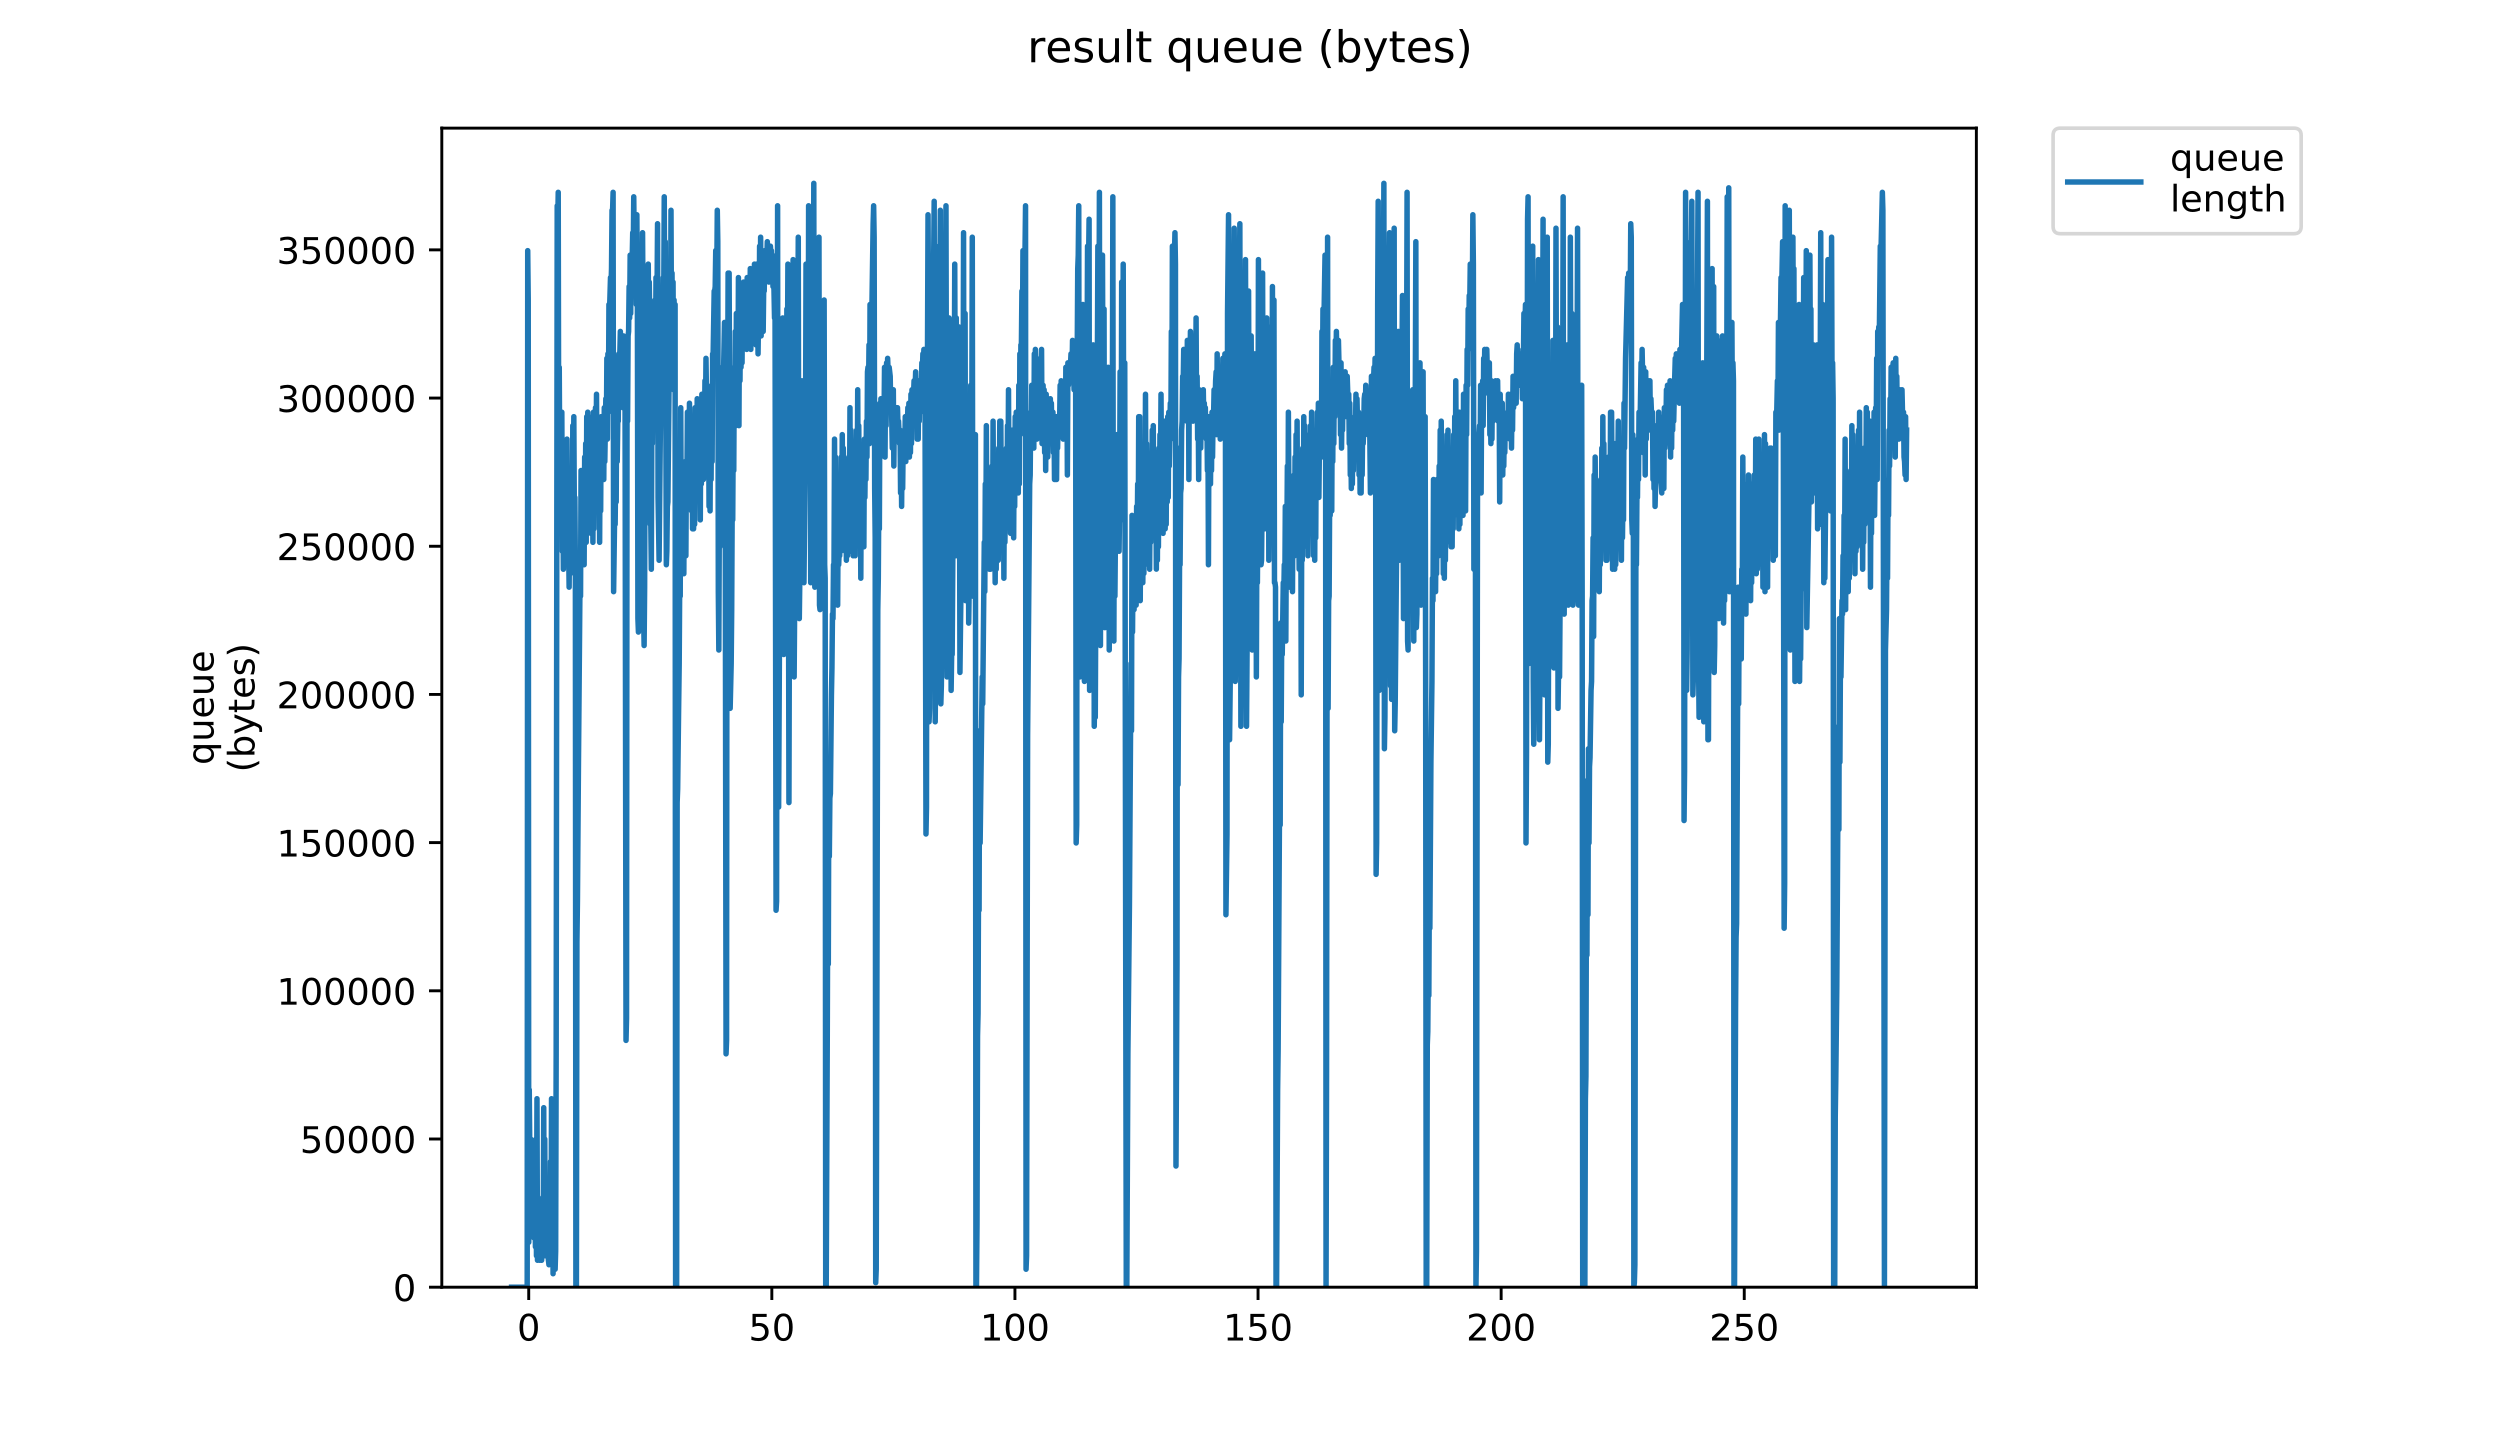 <?xml version="1.0" encoding="utf-8" standalone="no"?>
<!DOCTYPE svg PUBLIC "-//W3C//DTD SVG 1.1//EN"
  "http://www.w3.org/Graphics/SVG/1.1/DTD/svg11.dtd">
<!-- Created with matplotlib (https://matplotlib.org/) -->
<svg height="396pt" version="1.1" viewBox="0 0 684 396" width="684pt" xmlns="http://www.w3.org/2000/svg" xmlns:xlink="http://www.w3.org/1999/xlink">
 <defs>
  <style type="text/css">
*{stroke-linecap:butt;stroke-linejoin:round;}
  </style>
 </defs>
 <g id="figure_1">
  <g id="patch_1">
   <path d="M 0 396 
L 684 396 
L 684 0 
L 0 0 
z
" style="fill:#ffffff;"/>
  </g>
  <g id="axes_1">
   <g id="patch_2">
    <path d="M 120.879 352.174 
L 540.734 352.174 
L 540.734 35.062 
L 120.879 35.062 
z
" style="fill:#ffffff;"/>
   </g>
   <g id="matplotlib.axis_1">
    <g id="xtick_1">
     <g id="line2d_1">
      <defs>
       <path d="M 0 0 
L 0 3.5 
" id="m43301749fd" style="stroke:#000000;stroke-width:0.8;"/>
      </defs>
      <g>
       <use style="stroke:#000000;stroke-width:0.8;" x="144.659" xlink:href="#m43301749fd" y="352.174"/>
      </g>
     </g>
     <g id="text_1">
      <!-- 0 -->
      <defs>
       <path d="M 31.781 66.406 
Q 24.172 66.406 20.328 58.906 
Q 16.5 51.422 16.5 36.375 
Q 16.5 21.391 20.328 13.891 
Q 24.172 6.391 31.781 6.391 
Q 39.453 6.391 43.281 13.891 
Q 47.125 21.391 47.125 36.375 
Q 47.125 51.422 43.281 58.906 
Q 39.453 66.406 31.781 66.406 
z
M 31.781 74.219 
Q 44.047 74.219 50.516 64.516 
Q 56.984 54.828 56.984 36.375 
Q 56.984 17.969 50.516 8.266 
Q 44.047 -1.422 31.781 -1.422 
Q 19.531 -1.422 13.062 8.266 
Q 6.594 17.969 6.594 36.375 
Q 6.594 54.828 13.062 64.516 
Q 19.531 74.219 31.781 74.219 
z
" id="DejaVuSans-48"/>
      </defs>
      <g transform="translate(141.478 366.773)scale(0.1 -0.1)">
       <use xlink:href="#DejaVuSans-48"/>
      </g>
     </g>
    </g>
    <g id="xtick_2">
     <g id="line2d_2">
      <g>
       <use style="stroke:#000000;stroke-width:0.8;" x="211.173" xlink:href="#m43301749fd" y="352.174"/>
      </g>
     </g>
     <g id="text_2">
      <!-- 50 -->
      <defs>
       <path d="M 10.797 72.906 
L 49.516 72.906 
L 49.516 64.594 
L 19.828 64.594 
L 19.828 46.734 
Q 21.969 47.469 24.109 47.828 
Q 26.266 48.188 28.422 48.188 
Q 40.625 48.188 47.75 41.5 
Q 54.891 34.812 54.891 23.391 
Q 54.891 11.625 47.562 5.094 
Q 40.234 -1.422 26.906 -1.422 
Q 22.312 -1.422 17.547 -0.641 
Q 12.797 0.141 7.719 1.703 
L 7.719 11.625 
Q 12.109 9.234 16.797 8.062 
Q 21.484 6.891 26.703 6.891 
Q 35.156 6.891 40.078 11.328 
Q 45.016 15.766 45.016 23.391 
Q 45.016 31 40.078 35.438 
Q 35.156 39.891 26.703 39.891 
Q 22.75 39.891 18.812 39.016 
Q 14.891 38.141 10.797 36.281 
z
" id="DejaVuSans-53"/>
      </defs>
      <g transform="translate(204.81 366.773)scale(0.1 -0.1)">
       <use xlink:href="#DejaVuSans-53"/>
       <use x="63.623" xlink:href="#DejaVuSans-48"/>
      </g>
     </g>
    </g>
    <g id="xtick_3">
     <g id="line2d_3">
      <g>
       <use style="stroke:#000000;stroke-width:0.8;" x="277.686" xlink:href="#m43301749fd" y="352.174"/>
      </g>
     </g>
     <g id="text_3">
      <!-- 100 -->
      <defs>
       <path d="M 12.406 8.297 
L 28.516 8.297 
L 28.516 63.922 
L 10.984 60.406 
L 10.984 69.391 
L 28.422 72.906 
L 38.281 72.906 
L 38.281 8.297 
L 54.391 8.297 
L 54.391 0 
L 12.406 0 
z
" id="DejaVuSans-49"/>
      </defs>
      <g transform="translate(268.143 366.773)scale(0.1 -0.1)">
       <use xlink:href="#DejaVuSans-49"/>
       <use x="63.623" xlink:href="#DejaVuSans-48"/>
       <use x="127.246" xlink:href="#DejaVuSans-48"/>
      </g>
     </g>
    </g>
    <g id="xtick_4">
     <g id="line2d_4">
      <g>
       <use style="stroke:#000000;stroke-width:0.8;" x="344.2" xlink:href="#m43301749fd" y="352.174"/>
      </g>
     </g>
     <g id="text_4">
      <!-- 150 -->
      <g transform="translate(334.656 366.773)scale(0.1 -0.1)">
       <use xlink:href="#DejaVuSans-49"/>
       <use x="63.623" xlink:href="#DejaVuSans-53"/>
       <use x="127.246" xlink:href="#DejaVuSans-48"/>
      </g>
     </g>
    </g>
    <g id="xtick_5">
     <g id="line2d_5">
      <g>
       <use style="stroke:#000000;stroke-width:0.8;" x="410.714" xlink:href="#m43301749fd" y="352.174"/>
      </g>
     </g>
     <g id="text_5">
      <!-- 200 -->
      <defs>
       <path d="M 19.188 8.297 
L 53.609 8.297 
L 53.609 0 
L 7.328 0 
L 7.328 8.297 
Q 12.938 14.109 22.625 23.891 
Q 32.328 33.688 34.812 36.531 
Q 39.547 41.844 41.422 45.531 
Q 43.312 49.219 43.312 52.781 
Q 43.312 58.594 39.234 62.25 
Q 35.156 65.922 28.609 65.922 
Q 23.969 65.922 18.812 64.312 
Q 13.672 62.703 7.812 59.422 
L 7.812 69.391 
Q 13.766 71.781 18.938 73 
Q 24.125 74.219 28.422 74.219 
Q 39.75 74.219 46.484 68.547 
Q 53.219 62.891 53.219 53.422 
Q 53.219 48.922 51.531 44.891 
Q 49.859 40.875 45.406 35.406 
Q 44.188 33.984 37.641 27.219 
Q 31.109 20.453 19.188 8.297 
z
" id="DejaVuSans-50"/>
      </defs>
      <g transform="translate(401.17 366.773)scale(0.1 -0.1)">
       <use xlink:href="#DejaVuSans-50"/>
       <use x="63.623" xlink:href="#DejaVuSans-48"/>
       <use x="127.246" xlink:href="#DejaVuSans-48"/>
      </g>
     </g>
    </g>
    <g id="xtick_6">
     <g id="line2d_6">
      <g>
       <use style="stroke:#000000;stroke-width:0.8;" x="477.228" xlink:href="#m43301749fd" y="352.174"/>
      </g>
     </g>
     <g id="text_6">
      <!-- 250 -->
      <g transform="translate(467.684 366.773)scale(0.1 -0.1)">
       <use xlink:href="#DejaVuSans-50"/>
       <use x="63.623" xlink:href="#DejaVuSans-53"/>
       <use x="127.246" xlink:href="#DejaVuSans-48"/>
      </g>
     </g>
    </g>
   </g>
   <g id="matplotlib.axis_2">
    <g id="ytick_1">
     <g id="line2d_7">
      <defs>
       <path d="M 0 0 
L -3.5 0 
" id="me04793be91" style="stroke:#000000;stroke-width:0.8;"/>
      </defs>
      <g>
       <use style="stroke:#000000;stroke-width:0.8;" x="120.879" xlink:href="#me04793be91" y="352.174"/>
      </g>
     </g>
     <g id="text_7">
      <!-- 0 -->
      <g transform="translate(107.516 355.973)scale(0.1 -0.1)">
       <use xlink:href="#DejaVuSans-48"/>
      </g>
     </g>
    </g>
    <g id="ytick_2">
     <g id="line2d_8">
      <g>
       <use style="stroke:#000000;stroke-width:0.8;" x="120.879" xlink:href="#me04793be91" y="311.63"/>
      </g>
     </g>
     <g id="text_8">
      <!-- 50000 -->
      <g transform="translate(82.066 315.429)scale(0.1 -0.1)">
       <use xlink:href="#DejaVuSans-53"/>
       <use x="63.623" xlink:href="#DejaVuSans-48"/>
       <use x="127.246" xlink:href="#DejaVuSans-48"/>
       <use x="190.869" xlink:href="#DejaVuSans-48"/>
       <use x="254.492" xlink:href="#DejaVuSans-48"/>
      </g>
     </g>
    </g>
    <g id="ytick_3">
     <g id="line2d_9">
      <g>
       <use style="stroke:#000000;stroke-width:0.8;" x="120.879" xlink:href="#me04793be91" y="271.085"/>
      </g>
     </g>
     <g id="text_9">
      <!-- 100000 -->
      <g transform="translate(75.704 274.884)scale(0.1 -0.1)">
       <use xlink:href="#DejaVuSans-49"/>
       <use x="63.623" xlink:href="#DejaVuSans-48"/>
       <use x="127.246" xlink:href="#DejaVuSans-48"/>
       <use x="190.869" xlink:href="#DejaVuSans-48"/>
       <use x="254.492" xlink:href="#DejaVuSans-48"/>
       <use x="318.115" xlink:href="#DejaVuSans-48"/>
      </g>
     </g>
    </g>
    <g id="ytick_4">
     <g id="line2d_10">
      <g>
       <use style="stroke:#000000;stroke-width:0.8;" x="120.879" xlink:href="#me04793be91" y="230.541"/>
      </g>
     </g>
     <g id="text_10">
      <!-- 150000 -->
      <g transform="translate(75.704 234.34)scale(0.1 -0.1)">
       <use xlink:href="#DejaVuSans-49"/>
       <use x="63.623" xlink:href="#DejaVuSans-53"/>
       <use x="127.246" xlink:href="#DejaVuSans-48"/>
       <use x="190.869" xlink:href="#DejaVuSans-48"/>
       <use x="254.492" xlink:href="#DejaVuSans-48"/>
       <use x="318.115" xlink:href="#DejaVuSans-48"/>
      </g>
     </g>
    </g>
    <g id="ytick_5">
     <g id="line2d_11">
      <g>
       <use style="stroke:#000000;stroke-width:0.8;" x="120.879" xlink:href="#me04793be91" y="189.996"/>
      </g>
     </g>
     <g id="text_11">
      <!-- 200000 -->
      <g transform="translate(75.704 193.795)scale(0.1 -0.1)">
       <use xlink:href="#DejaVuSans-50"/>
       <use x="63.623" xlink:href="#DejaVuSans-48"/>
       <use x="127.246" xlink:href="#DejaVuSans-48"/>
       <use x="190.869" xlink:href="#DejaVuSans-48"/>
       <use x="254.492" xlink:href="#DejaVuSans-48"/>
       <use x="318.115" xlink:href="#DejaVuSans-48"/>
      </g>
     </g>
    </g>
    <g id="ytick_6">
     <g id="line2d_12">
      <g>
       <use style="stroke:#000000;stroke-width:0.8;" x="120.879" xlink:href="#me04793be91" y="149.452"/>
      </g>
     </g>
     <g id="text_12">
      <!-- 250000 -->
      <g transform="translate(75.704 153.251)scale(0.1 -0.1)">
       <use xlink:href="#DejaVuSans-50"/>
       <use x="63.623" xlink:href="#DejaVuSans-53"/>
       <use x="127.246" xlink:href="#DejaVuSans-48"/>
       <use x="190.869" xlink:href="#DejaVuSans-48"/>
       <use x="254.492" xlink:href="#DejaVuSans-48"/>
       <use x="318.115" xlink:href="#DejaVuSans-48"/>
      </g>
     </g>
    </g>
    <g id="ytick_7">
     <g id="line2d_13">
      <g>
       <use style="stroke:#000000;stroke-width:0.8;" x="120.879" xlink:href="#me04793be91" y="108.907"/>
      </g>
     </g>
     <g id="text_13">
      <!-- 300000 -->
      <defs>
       <path d="M 40.578 39.312 
Q 47.656 37.797 51.625 33 
Q 55.609 28.219 55.609 21.188 
Q 55.609 10.406 48.188 4.484 
Q 40.766 -1.422 27.094 -1.422 
Q 22.516 -1.422 17.656 -0.516 
Q 12.797 0.391 7.625 2.203 
L 7.625 11.719 
Q 11.719 9.328 16.594 8.109 
Q 21.484 6.891 26.812 6.891 
Q 36.078 6.891 40.938 10.547 
Q 45.797 14.203 45.797 21.188 
Q 45.797 27.641 41.281 31.266 
Q 36.766 34.906 28.719 34.906 
L 20.219 34.906 
L 20.219 43.016 
L 29.109 43.016 
Q 36.375 43.016 40.234 45.922 
Q 44.094 48.828 44.094 54.297 
Q 44.094 59.906 40.109 62.906 
Q 36.141 65.922 28.719 65.922 
Q 24.656 65.922 20.016 65.031 
Q 15.375 64.156 9.812 62.312 
L 9.812 71.094 
Q 15.438 72.656 20.344 73.438 
Q 25.25 74.219 29.594 74.219 
Q 40.828 74.219 47.359 69.109 
Q 53.906 64.016 53.906 55.328 
Q 53.906 49.266 50.438 45.094 
Q 46.969 40.922 40.578 39.312 
z
" id="DejaVuSans-51"/>
      </defs>
      <g transform="translate(75.704 112.706)scale(0.1 -0.1)">
       <use xlink:href="#DejaVuSans-51"/>
       <use x="63.623" xlink:href="#DejaVuSans-48"/>
       <use x="127.246" xlink:href="#DejaVuSans-48"/>
       <use x="190.869" xlink:href="#DejaVuSans-48"/>
       <use x="254.492" xlink:href="#DejaVuSans-48"/>
       <use x="318.115" xlink:href="#DejaVuSans-48"/>
      </g>
     </g>
    </g>
    <g id="ytick_8">
     <g id="line2d_14">
      <g>
       <use style="stroke:#000000;stroke-width:0.8;" x="120.879" xlink:href="#me04793be91" y="68.363"/>
      </g>
     </g>
     <g id="text_14">
      <!-- 350000 -->
      <g transform="translate(75.704 72.162)scale(0.1 -0.1)">
       <use xlink:href="#DejaVuSans-51"/>
       <use x="63.623" xlink:href="#DejaVuSans-53"/>
       <use x="127.246" xlink:href="#DejaVuSans-48"/>
       <use x="190.869" xlink:href="#DejaVuSans-48"/>
       <use x="254.492" xlink:href="#DejaVuSans-48"/>
       <use x="318.115" xlink:href="#DejaVuSans-48"/>
      </g>
     </g>
    </g>
    <g id="text_15">
     <!-- queue -->
     <defs>
      <path d="M 14.797 27.297 
Q 14.797 17.391 18.875 11.75 
Q 22.953 6.109 30.078 6.109 
Q 37.203 6.109 41.297 11.75 
Q 45.406 17.391 45.406 27.297 
Q 45.406 37.203 41.297 42.844 
Q 37.203 48.484 30.078 48.484 
Q 22.953 48.484 18.875 42.844 
Q 14.797 37.203 14.797 27.297 
z
M 45.406 8.203 
Q 42.578 3.328 38.25 0.953 
Q 33.938 -1.422 27.875 -1.422 
Q 17.969 -1.422 11.734 6.484 
Q 5.516 14.406 5.516 27.297 
Q 5.516 40.188 11.734 48.094 
Q 17.969 56 27.875 56 
Q 33.938 56 38.25 53.625 
Q 42.578 51.266 45.406 46.391 
L 45.406 54.688 
L 54.391 54.688 
L 54.391 -20.797 
L 45.406 -20.797 
z
" id="DejaVuSans-113"/>
      <path d="M 8.5 21.578 
L 8.5 54.688 
L 17.484 54.688 
L 17.484 21.922 
Q 17.484 14.156 20.5 10.266 
Q 23.531 6.391 29.594 6.391 
Q 36.859 6.391 41.078 11.031 
Q 45.312 15.672 45.312 23.688 
L 45.312 54.688 
L 54.297 54.688 
L 54.297 0 
L 45.312 0 
L 45.312 8.406 
Q 42.047 3.422 37.719 1 
Q 33.406 -1.422 27.688 -1.422 
Q 18.266 -1.422 13.375 4.438 
Q 8.5 10.297 8.5 21.578 
z
M 31.109 56 
z
" id="DejaVuSans-117"/>
      <path d="M 56.203 29.594 
L 56.203 25.203 
L 14.891 25.203 
Q 15.484 15.922 20.484 11.062 
Q 25.484 6.203 34.422 6.203 
Q 39.594 6.203 44.453 7.469 
Q 49.312 8.734 54.109 11.281 
L 54.109 2.781 
Q 49.266 0.734 44.188 -0.344 
Q 39.109 -1.422 33.891 -1.422 
Q 20.797 -1.422 13.156 6.188 
Q 5.516 13.812 5.516 26.812 
Q 5.516 40.234 12.766 48.109 
Q 20.016 56 32.328 56 
Q 43.359 56 49.781 48.891 
Q 56.203 41.797 56.203 29.594 
z
M 47.219 32.234 
Q 47.125 39.594 43.094 43.984 
Q 39.062 48.391 32.422 48.391 
Q 24.906 48.391 20.391 44.141 
Q 15.875 39.891 15.188 32.172 
z
" id="DejaVuSans-101"/>
     </defs>
     <g transform="translate(58.426 209.283)rotate(-90)scale(0.1 -0.1)">
      <use xlink:href="#DejaVuSans-113"/>
      <use x="63.477" xlink:href="#DejaVuSans-117"/>
      <use x="126.855" xlink:href="#DejaVuSans-101"/>
      <use x="188.379" xlink:href="#DejaVuSans-117"/>
      <use x="251.758" xlink:href="#DejaVuSans-101"/>
     </g>
     <!-- (bytes) -->
     <defs>
      <path d="M 31 75.875 
Q 24.469 64.656 21.281 53.656 
Q 18.109 42.672 18.109 31.391 
Q 18.109 20.125 21.312 9.062 
Q 24.516 -2 31 -13.188 
L 23.188 -13.188 
Q 15.875 -1.703 12.234 9.375 
Q 8.594 20.453 8.594 31.391 
Q 8.594 42.281 12.203 53.312 
Q 15.828 64.359 23.188 75.875 
z
" id="DejaVuSans-40"/>
      <path d="M 48.688 27.297 
Q 48.688 37.203 44.609 42.844 
Q 40.531 48.484 33.406 48.484 
Q 26.266 48.484 22.188 42.844 
Q 18.109 37.203 18.109 27.297 
Q 18.109 17.391 22.188 11.75 
Q 26.266 6.109 33.406 6.109 
Q 40.531 6.109 44.609 11.75 
Q 48.688 17.391 48.688 27.297 
z
M 18.109 46.391 
Q 20.953 51.266 25.266 53.625 
Q 29.594 56 35.594 56 
Q 45.562 56 51.781 48.094 
Q 58.016 40.188 58.016 27.297 
Q 58.016 14.406 51.781 6.484 
Q 45.562 -1.422 35.594 -1.422 
Q 29.594 -1.422 25.266 0.953 
Q 20.953 3.328 18.109 8.203 
L 18.109 0 
L 9.078 0 
L 9.078 75.984 
L 18.109 75.984 
z
" id="DejaVuSans-98"/>
      <path d="M 32.172 -5.078 
Q 28.375 -14.844 24.75 -17.812 
Q 21.141 -20.797 15.094 -20.797 
L 7.906 -20.797 
L 7.906 -13.281 
L 13.188 -13.281 
Q 16.891 -13.281 18.938 -11.516 
Q 21 -9.766 23.484 -3.219 
L 25.094 0.875 
L 2.984 54.688 
L 12.5 54.688 
L 29.594 11.922 
L 46.688 54.688 
L 56.203 54.688 
z
" id="DejaVuSans-121"/>
      <path d="M 18.312 70.219 
L 18.312 54.688 
L 36.812 54.688 
L 36.812 47.703 
L 18.312 47.703 
L 18.312 18.016 
Q 18.312 11.328 20.141 9.422 
Q 21.969 7.516 27.594 7.516 
L 36.812 7.516 
L 36.812 0 
L 27.594 0 
Q 17.188 0 13.234 3.875 
Q 9.281 7.766 9.281 18.016 
L 9.281 47.703 
L 2.688 47.703 
L 2.688 54.688 
L 9.281 54.688 
L 9.281 70.219 
z
" id="DejaVuSans-116"/>
      <path d="M 44.281 53.078 
L 44.281 44.578 
Q 40.484 46.531 36.375 47.5 
Q 32.281 48.484 27.875 48.484 
Q 21.188 48.484 17.844 46.438 
Q 14.5 44.391 14.5 40.281 
Q 14.5 37.156 16.891 35.375 
Q 19.281 33.594 26.516 31.984 
L 29.594 31.297 
Q 39.156 29.25 43.188 25.516 
Q 47.219 21.781 47.219 15.094 
Q 47.219 7.469 41.188 3.016 
Q 35.156 -1.422 24.609 -1.422 
Q 20.219 -1.422 15.453 -0.562 
Q 10.688 0.297 5.422 2 
L 5.422 11.281 
Q 10.406 8.688 15.234 7.391 
Q 20.062 6.109 24.812 6.109 
Q 31.156 6.109 34.562 8.281 
Q 37.984 10.453 37.984 14.406 
Q 37.984 18.062 35.516 20.016 
Q 33.062 21.969 24.703 23.781 
L 21.578 24.516 
Q 13.234 26.266 9.516 29.906 
Q 5.812 33.547 5.812 39.891 
Q 5.812 47.609 11.281 51.797 
Q 16.75 56 26.812 56 
Q 31.781 56 36.172 55.266 
Q 40.578 54.547 44.281 53.078 
z
" id="DejaVuSans-115"/>
      <path d="M 8.016 75.875 
L 15.828 75.875 
Q 23.141 64.359 26.781 53.312 
Q 30.422 42.281 30.422 31.391 
Q 30.422 20.453 26.781 9.375 
Q 23.141 -1.703 15.828 -13.188 
L 8.016 -13.188 
Q 14.5 -2 17.703 9.062 
Q 20.906 20.125 20.906 31.391 
Q 20.906 42.672 17.703 53.656 
Q 14.5 64.656 8.016 75.875 
z
" id="DejaVuSans-41"/>
     </defs>
     <g transform="translate(69.624 211.295)rotate(-90)scale(0.1 -0.1)">
      <use xlink:href="#DejaVuSans-40"/>
      <use x="39.014" xlink:href="#DejaVuSans-98"/>
      <use x="102.49" xlink:href="#DejaVuSans-121"/>
      <use x="161.67" xlink:href="#DejaVuSans-116"/>
      <use x="200.879" xlink:href="#DejaVuSans-101"/>
      <use x="262.402" xlink:href="#DejaVuSans-115"/>
      <use x="314.502" xlink:href="#DejaVuSans-41"/>
     </g>
    </g>
   </g>
   <g id="line2d_15">
    <path clip-path="url(#p2711b17222)" d="M 139.963 352.174 
L 144.24 352.174 
L 144.382 68.578 
L 144.523 82.016 
L 144.664 339.897 
L 144.805 298.156 
L 144.946 314.116 
L 145.087 311.66 
L 145.227 311.66 
L 145.509 320.254 
L 145.931 336.214 
L 146.071 338.67 
L 146.212 337.442 
L 146.353 325.165 
L 146.493 341.125 
L 146.634 311.66 
L 146.775 343.58 
L 146.916 300.611 
L 147.057 344.808 
L 147.198 327.62 
L 147.339 342.353 
L 147.48 341.125 
L 147.621 344.808 
L 147.762 343.58 
L 147.902 341.125 
L 148.047 344.808 
L 148.191 344.808 
L 148.478 330.076 
L 148.621 341.125 
L 148.764 303.067 
L 148.907 343.58 
L 149.047 311.66 
L 149.188 343.58 
L 149.335 338.67 
L 149.484 337.442 
L 149.625 338.67 
L 150.049 344.808 
L 150.19 346.036 
L 150.332 338.67 
L 150.472 343.58 
L 150.614 317.799 
L 150.755 344.808 
L 150.896 300.611 
L 151.038 346.036 
L 151.179 314.116 
L 151.32 348.491 
L 151.461 331.303 
L 151.602 344.808 
L 151.743 341.125 
L 151.885 347.263 
L 152.028 342.353 
L 152.168 288.334 
L 152.449 56.301 
L 152.589 62.44 
L 152.73 52.618 
L 152.87 128.735 
L 153.012 100.498 
L 153.153 128.735 
L 153.295 118.914 
L 153.435 118.914 
L 153.575 129.963 
L 153.716 112.775 
L 153.856 150.833 
L 153.997 132.418 
L 154.137 155.744 
L 154.277 134.873 
L 154.417 148.378 
L 154.558 129.963 
L 154.699 152.059 
L 154.84 129.963 
L 154.98 150.833 
L 155.126 120.141 
L 155.273 143.467 
L 155.421 137.329 
L 155.712 160.655 
L 155.859 142.24 
L 156.007 156.972 
L 156.154 136.101 
L 156.296 144.695 
L 156.436 129.963 
L 156.576 152.059 
L 156.716 116.458 
L 156.857 139.784 
L 156.997 114.003 
L 157.14 139.784 
L 157.281 136.101 
L 157.421 155.744 
L 157.562 352.174 
L 157.704 352.174 
L 157.845 257.642 
L 157.986 246.593 
L 158.27 208.523 
L 158.693 158.2 
L 158.834 163.11 
L 158.974 128.735 
L 159.114 152.059 
L 159.255 128.735 
L 159.396 132.418 
L 159.537 148.378 
L 159.678 132.418 
L 159.819 154.516 
L 159.962 125.052 
L 160.103 148.378 
L 160.244 121.369 
L 160.387 148.378 
L 160.529 114.003 
L 160.67 129.963 
L 160.81 112.775 
L 160.952 123.828 
L 161.094 114.003 
L 161.237 128.735 
L 161.379 125.052 
L 161.518 117.686 
L 161.659 145.923 
L 161.799 115.23 
L 161.939 145.923 
L 162.079 114.003 
L 162.219 148.378 
L 162.359 112.775 
L 162.5 144.695 
L 162.642 118.914 
L 162.783 136.101 
L 162.924 111.547 
L 163.064 126.28 
L 163.204 107.864 
L 163.345 131.19 
L 163.488 118.914 
L 163.771 132.418 
L 163.915 117.686 
L 164.058 148.378 
L 164.197 120.141 
L 164.34 139.784 
L 164.482 114.003 
L 164.622 131.19 
L 164.764 117.686 
L 164.904 129.963 
L 165.045 114.003 
L 165.191 131.19 
L 165.332 111.547 
L 165.472 126.28 
L 165.754 109.092 
L 165.895 120.141 
L 166.037 98.043 
L 166.178 120.141 
L 166.318 96.815 
L 166.459 112.775 
L 166.602 83.311 
L 166.747 85.766 
L 167.028 75.944 
L 167.169 78.4 
L 167.309 73.489 
L 167.453 57.529 
L 167.602 57.529 
L 167.743 52.618 
L 167.884 161.883 
L 168.164 141.012 
L 168.304 143.467 
L 168.444 129.963 
L 168.59 137.329 
L 168.731 109.092 
L 168.872 126.28 
L 169.02 115.23 
L 169.161 115.23 
L 169.304 96.815 
L 169.444 102.954 
L 169.726 90.677 
L 169.866 94.36 
L 170.147 94.36 
L 170.288 95.596 
L 170.431 111.547 
L 170.574 91.904 
L 170.714 106.637 
L 170.858 94.36 
L 170.999 100.498 
L 171.279 284.651 
L 171.421 278.513 
L 171.561 105.409 
L 171.702 115.23 
L 171.845 91.904 
L 171.985 90.677 
L 172.126 78.4 
L 172.271 86.994 
L 172.411 69.806 
L 172.55 85.766 
L 172.69 72.261 
L 172.83 77.172 
L 173.111 63.668 
L 173.252 69.806 
L 173.392 53.846 
L 173.533 67.351 
L 173.674 68.578 
L 173.817 75.944 
L 173.959 58.757 
L 174.104 83.311 
L 174.244 58.757 
L 174.387 82.083 
L 174.531 169.249 
L 174.672 172.932 
L 174.813 170.476 
L 174.953 138.557 
L 175.095 138.557 
L 175.522 82.083 
L 175.663 95.596 
L 175.804 63.668 
L 175.945 86.994 
L 176.086 168.021 
L 176.228 176.615 
L 176.37 160.655 
L 176.51 107.864 
L 176.651 132.418 
L 176.792 104.181 
L 176.934 102.954 
L 177.076 80.855 
L 177.218 110.32 
L 177.359 72.261 
L 177.499 90.677 
L 177.64 77.172 
L 177.78 86.994 
L 177.922 143.467 
L 178.062 143.467 
L 178.203 155.744 
L 178.344 114.003 
L 178.485 121.369 
L 178.629 104.181 
L 178.772 112.775 
L 178.915 88.221 
L 179.056 102.954 
L 179.196 82.083 
L 179.337 100.498 
L 179.478 75.944 
L 179.762 80.855 
L 179.905 61.212 
L 180.046 136.101 
L 180.328 153.289 
L 180.755 109.092 
L 180.895 112.775 
L 181.035 91.904 
L 181.178 101.726 
L 181.459 75.944 
L 181.598 82.083 
L 181.738 53.846 
L 181.879 86.994 
L 182.019 66.123 
L 182.307 154.516 
L 182.447 150.833 
L 182.59 138.557 
L 182.734 137.329 
L 183.304 79.628 
L 183.444 96.815 
L 183.584 57.529 
L 183.724 91.904 
L 183.868 74.717 
L 184.007 95.596 
L 184.147 77.172 
L 184.287 106.637 
L 184.427 82.083 
L 184.567 100.498 
L 184.706 83.311 
L 184.846 352.174 
L 185.126 352.174 
L 185.266 219.584 
L 185.406 215.901 
L 185.687 192.575 
L 185.829 181.526 
L 185.969 159.427 
L 186.109 163.11 
L 186.25 111.547 
L 186.391 144.695 
L 186.537 144.695 
L 186.677 143.467 
L 186.817 152.059 
L 186.957 139.784 
L 187.096 156.972 
L 187.236 127.507 
L 187.376 144.695 
L 187.516 126.28 
L 187.656 152.059 
L 187.796 127.507 
L 187.937 132.418 
L 188.077 112.775 
L 188.217 131.19 
L 188.357 114.003 
L 188.497 129.963 
L 188.637 110.32 
L 188.777 121.369 
L 188.917 118.914 
L 189.202 139.784 
L 189.342 125.052 
L 189.483 144.695 
L 189.623 127.507 
L 189.763 144.695 
L 189.903 120.141 
L 190.042 143.467 
L 190.182 111.547 
L 190.322 133.646 
L 190.474 112.775 
L 190.615 128.735 
L 190.756 109.092 
L 190.899 122.597 
L 191.181 122.597 
L 191.321 131.19 
L 191.462 123.828 
L 191.602 142.24 
L 191.742 111.547 
L 191.886 132.418 
L 192.028 107.864 
L 192.169 126.28 
L 192.311 117.686 
L 192.451 131.19 
L 192.592 107.864 
L 192.732 118.914 
L 192.873 104.181 
L 193.014 114.003 
L 193.156 98.043 
L 193.436 118.914 
L 193.576 115.23 
L 193.715 118.914 
L 193.855 112.775 
L 193.995 138.557 
L 194.135 110.32 
L 194.275 139.784 
L 194.416 109.092 
L 194.556 131.19 
L 194.696 105.409 
L 194.836 126.28 
L 194.975 96.815 
L 195.119 96.815 
L 195.399 79.628 
L 195.541 79.628 
L 195.681 78.4 
L 195.825 68.544 
L 195.968 75.944 
L 196.109 75.944 
L 196.249 57.529 
L 196.389 66.123 
L 196.53 161.883 
L 196.67 177.843 
L 196.81 141.012 
L 196.95 149.606 
L 197.092 125.052 
L 197.235 138.557 
L 197.376 107.864 
L 197.516 118.914 
L 197.657 100.498 
L 197.798 110.32 
L 198.221 88.221 
L 198.362 94.36 
L 198.649 288.334 
L 198.789 284.651 
L 198.929 106.637 
L 199.069 112.775 
L 199.209 74.717 
L 199.349 86.994 
L 199.489 74.717 
L 199.63 111.547 
L 199.772 193.802 
L 200.053 181.526 
L 200.192 166.793 
L 200.333 137.329 
L 200.474 142.24 
L 200.616 116.458 
L 200.758 128.735 
L 200.899 100.498 
L 201.041 115.23 
L 201.185 90.677 
L 201.327 116.458 
L 201.468 85.766 
L 201.609 112.775 
L 201.749 86.994 
L 201.892 110.32 
L 202.033 75.944 
L 202.176 116.458 
L 202.317 84.538 
L 202.461 104.181 
L 202.602 85.766 
L 202.742 100.498 
L 202.883 83.311 
L 203.024 99.271 
L 203.164 80.855 
L 203.305 89.449 
L 203.445 77.172 
L 203.586 86.994 
L 203.727 84.538 
L 203.867 77.172 
L 204.007 89.449 
L 204.147 78.4 
L 204.288 95.596 
L 204.428 75.944 
L 204.569 88.221 
L 204.709 78.4 
L 204.85 90.677 
L 204.991 75.944 
L 205.134 85.766 
L 205.279 73.489 
L 205.427 95.596 
L 205.57 75.944 
L 205.853 85.766 
L 205.993 85.766 
L 206.133 77.172 
L 206.274 88.221 
L 206.414 72.261 
L 206.556 85.766 
L 206.697 78.4 
L 206.837 94.36 
L 206.979 72.261 
L 207.119 93.132 
L 207.26 72.261 
L 207.402 96.815 
L 207.543 85.766 
L 207.683 91.904 
L 207.824 67.351 
L 207.965 91.904 
L 208.106 64.895 
L 208.246 91.904 
L 208.388 68.578 
L 208.528 85.766 
L 208.668 69.806 
L 208.808 90.677 
L 208.949 78.4 
L 209.091 79.628 
L 209.232 68.578 
L 209.513 75.944 
L 209.654 75.944 
L 209.937 66.123 
L 210.077 75.944 
L 210.219 68.578 
L 210.359 77.172 
L 210.501 67.351 
L 210.642 73.489 
L 210.783 67.351 
L 210.923 69.806 
L 211.064 68.578 
L 211.204 73.489 
L 211.345 69.806 
L 211.486 78.4 
L 211.627 72.261 
L 211.908 86.994 
L 212.048 83.311 
L 212.33 249.048 
L 212.471 246.593 
L 212.752 56.301 
L 212.892 210.99 
L 213.032 220.812 
L 213.313 165.566 
L 213.734 123.828 
L 213.874 94.36 
L 214.015 96.815 
L 214.157 86.994 
L 214.297 100.498 
L 214.438 179.07 
L 215.145 112.775 
L 215.286 84.538 
L 215.427 102.954 
L 215.567 72.261 
L 215.853 219.584 
L 215.996 163.11 
L 216.138 161.883 
L 216.279 145.923 
L 216.425 149.606 
L 216.711 99.271 
L 216.852 89.449 
L 216.992 71.034 
L 217.278 185.209 
L 217.702 126.28 
L 217.843 136.101 
L 218.125 106.637 
L 218.266 95.596 
L 218.407 64.895 
L 218.548 154.516 
L 218.689 169.249 
L 218.972 147.15 
L 219.113 109.092 
L 219.254 123.828 
L 219.395 104.181 
L 219.537 107.864 
L 219.678 155.744 
L 219.824 132.418 
L 219.965 159.427 
L 220.246 131.19 
L 220.386 120.141 
L 220.526 72.261 
L 220.666 105.409 
L 220.806 91.904 
L 221.093 127.507 
L 221.235 56.301 
L 221.377 129.963 
L 221.518 109.092 
L 221.664 105.409 
L 221.807 159.427 
L 221.948 117.686 
L 222.088 137.329 
L 222.514 99.271 
L 222.654 50.163 
L 222.793 155.744 
L 222.936 160.655 
L 223.082 154.516 
L 223.225 143.467 
L 223.367 73.489 
L 223.509 127.507 
L 223.929 99.271 
L 224.072 64.895 
L 224.212 165.566 
L 224.353 166.793 
L 224.494 160.655 
L 224.636 147.15 
L 224.778 88.221 
L 224.919 123.828 
L 225.06 105.409 
L 225.206 107.864 
L 225.487 82.083 
L 225.628 154.516 
L 225.769 158.2 
L 225.912 352.174 
L 226.055 352.174 
L 226.342 283.424 
L 226.483 241.682 
L 226.624 263.781 
L 226.764 215.901 
L 226.904 234.316 
L 227.05 218.356 
L 227.198 217.129 
L 227.479 190.119 
L 227.619 182.753 
L 227.762 168.021 
L 227.904 169.249 
L 228.045 154.516 
L 228.186 154.516 
L 228.327 120.141 
L 228.47 152.059 
L 228.614 125.052 
L 228.756 148.378 
L 228.898 148.378 
L 229.04 142.24 
L 229.182 165.566 
L 229.323 138.557 
L 229.463 154.516 
L 229.604 150.833 
L 229.744 152.059 
L 229.883 129.963 
L 230.023 150.833 
L 230.164 125.052 
L 230.304 142.24 
L 230.444 118.914 
L 230.585 137.329 
L 230.725 122.597 
L 231.005 137.329 
L 231.148 133.646 
L 231.289 150.833 
L 231.429 127.507 
L 231.569 153.289 
L 231.712 129.963 
L 231.852 152.059 
L 231.992 127.507 
L 232.132 145.923 
L 232.272 125.052 
L 232.412 141.012 
L 232.552 111.547 
L 232.694 150.833 
L 232.834 117.686 
L 233.123 137.329 
L 233.264 131.19 
L 233.404 152.059 
L 233.544 125.052 
L 233.684 149.606 
L 233.824 144.695 
L 233.964 152.059 
L 234.104 123.828 
L 234.245 143.467 
L 234.386 117.686 
L 234.527 132.418 
L 234.671 106.637 
L 234.813 137.329 
L 234.953 116.458 
L 235.094 133.646 
L 235.233 127.507 
L 235.374 128.735 
L 235.515 158.2 
L 235.655 128.735 
L 235.795 147.15 
L 235.935 137.329 
L 236.075 144.695 
L 236.215 122.597 
L 236.355 149.606 
L 236.495 120.141 
L 236.635 136.101 
L 236.775 122.597 
L 236.916 131.19 
L 237.057 115.23 
L 237.198 125.052 
L 237.34 101.726 
L 237.48 100.498 
L 237.62 107.864 
L 237.76 94.36 
L 237.901 121.369 
L 238.041 83.311 
L 238.181 116.458 
L 238.322 90.677 
L 238.462 90.677 
L 238.887 61.212 
L 239.027 56.301 
L 239.167 64.895 
L 239.308 133.646 
L 239.45 147.15 
L 239.592 350.946 
L 239.736 347.263 
L 240.161 166.793 
L 240.304 158.2 
L 240.449 134.873 
L 240.592 144.695 
L 240.734 110.32 
L 240.875 125.052 
L 241.017 109.092 
L 241.159 109.092 
L 241.302 120.141 
L 241.444 110.32 
L 241.584 123.828 
L 241.724 110.32 
L 241.864 115.23 
L 242.004 100.498 
L 242.145 125.052 
L 242.287 101.726 
L 242.429 116.458 
L 242.571 99.271 
L 242.714 105.409 
L 242.856 98.043 
L 242.996 101.726 
L 243.137 101.726 
L 243.279 100.498 
L 243.561 102.954 
L 243.705 111.547 
L 243.848 107.864 
L 244.132 122.597 
L 244.274 121.369 
L 244.415 106.637 
L 244.556 127.507 
L 244.698 111.547 
L 244.84 120.141 
L 244.982 111.547 
L 245.125 116.458 
L 245.267 111.547 
L 245.409 117.686 
L 245.551 111.547 
L 245.692 116.458 
L 245.833 115.23 
L 246.116 121.369 
L 246.257 117.686 
L 246.397 134.873 
L 246.539 118.914 
L 246.681 138.557 
L 246.826 120.141 
L 246.968 133.646 
L 247.109 121.369 
L 247.253 126.28 
L 247.397 117.686 
L 247.539 123.828 
L 247.681 114.003 
L 247.826 126.28 
L 247.966 116.458 
L 248.107 117.686 
L 248.247 117.686 
L 248.388 111.547 
L 248.528 125.052 
L 248.668 110.32 
L 248.809 125.052 
L 248.95 115.23 
L 249.095 123.828 
L 249.236 107.864 
L 249.377 121.369 
L 249.518 106.637 
L 249.659 111.547 
L 249.801 111.547 
L 250.087 104.181 
L 250.228 107.864 
L 250.373 106.637 
L 250.519 101.726 
L 250.66 112.775 
L 250.801 104.181 
L 250.942 120.141 
L 251.082 104.181 
L 251.223 120.141 
L 251.364 104.181 
L 251.505 115.23 
L 251.645 105.409 
L 251.79 112.775 
L 251.935 105.409 
L 252.076 105.409 
L 252.219 99.271 
L 252.359 101.726 
L 252.499 96.815 
L 252.639 99.271 
L 252.779 95.596 
L 252.92 98.043 
L 253.06 98.043 
L 253.346 228.178 
L 253.486 220.812 
L 253.627 104.181 
L 253.767 94.36 
L 253.907 58.757 
L 254.047 85.766 
L 254.187 197.486 
L 254.329 193.802 
L 254.469 166.793 
L 254.61 165.566 
L 255.591 55.074 
L 255.872 197.486 
L 256.012 180.291 
L 256.152 183.981 
L 256.433 128.735 
L 256.573 131.19 
L 256.854 67.351 
L 256.994 101.726 
L 257.275 57.529 
L 257.415 192.575 
L 257.555 187.664 
L 257.976 138.557 
L 258.119 142.24 
L 258.399 101.726 
L 258.539 111.547 
L 258.82 56.301 
L 259.101 185.209 
L 259.241 127.507 
L 259.381 156.972 
L 259.665 86.994 
L 259.806 107.864 
L 259.947 91.904 
L 260.089 105.409 
L 260.229 188.892 
L 260.371 179.07 
L 260.512 179.07 
L 260.794 137.329 
L 260.933 134.873 
L 261.074 112.775 
L 261.215 72.261 
L 261.498 152.059 
L 261.639 86.994 
L 261.78 139.784 
L 261.922 125.052 
L 262.063 95.596 
L 262.205 100.498 
L 262.353 89.449 
L 262.496 121.369 
L 262.639 183.981 
L 263.064 149.606 
L 263.205 98.043 
L 263.347 128.735 
L 263.487 118.914 
L 263.629 63.668 
L 263.77 155.744 
L 264.05 85.766 
L 264.191 164.338 
L 264.331 158.2 
L 264.752 115.23 
L 264.892 117.686 
L 265.033 170.476 
L 265.173 160.655 
L 265.313 159.427 
L 265.455 155.744 
L 265.595 105.409 
L 265.735 132.418 
L 265.875 121.369 
L 266.016 64.895 
L 266.156 163.11 
L 266.442 122.597 
L 266.586 134.873 
L 266.871 118.914 
L 267.013 352.174 
L 267.161 352.174 
L 267.308 334.987 
L 267.452 283.424 
L 267.595 277.285 
L 267.737 237.999 
L 267.879 249.048 
L 268.022 199.941 
L 268.164 230.633 
L 268.729 185.209 
L 268.87 192.575 
L 269.297 148.378 
L 269.438 161.849 
L 269.579 132.418 
L 269.721 152.059 
L 269.864 116.458 
L 270.006 145.923 
L 270.148 129.963 
L 270.432 149.606 
L 270.572 134.873 
L 270.714 155.744 
L 270.856 137.329 
L 270.997 155.744 
L 271.138 133.646 
L 271.278 152.059 
L 271.421 127.507 
L 271.564 153.289 
L 271.706 115.23 
L 271.847 141.012 
L 271.99 133.646 
L 272.137 138.557 
L 272.277 159.427 
L 272.42 136.101 
L 272.56 155.744 
L 272.7 132.418 
L 272.841 153.289 
L 272.981 127.507 
L 273.12 153.289 
L 273.26 122.597 
L 273.4 142.24 
L 273.539 115.23 
L 273.679 131.19 
L 273.818 115.23 
L 273.958 135.959 
L 274.098 123.828 
L 274.38 141.012 
L 274.521 127.507 
L 274.662 158.2 
L 274.803 131.19 
L 274.943 148.378 
L 275.084 136.101 
L 275.224 141.012 
L 275.364 122.597 
L 275.504 139.784 
L 275.645 116.458 
L 275.788 129.963 
L 275.928 106.637 
L 276.068 138.557 
L 276.209 122.597 
L 276.35 126.28 
L 276.491 145.923 
L 276.633 123.828 
L 276.775 145.923 
L 276.915 117.686 
L 277.056 144.695 
L 277.196 143.467 
L 277.337 147.15 
L 277.478 120.141 
L 277.619 138.557 
L 277.759 114.003 
L 277.9 128.735 
L 278.041 112.775 
L 278.325 128.735 
L 278.467 122.597 
L 278.608 134.873 
L 278.748 105.409 
L 278.889 132.418 
L 279.03 96.815 
L 279.171 118.914 
L 279.312 94.36 
L 279.453 94.36 
L 279.595 79.628 
L 279.736 93.132 
L 279.879 68.578 
L 280.163 88.221 
L 280.304 68.578 
L 280.445 68.578 
L 280.586 56.301 
L 280.728 347.263 
L 280.871 343.58 
L 281.153 201.169 
L 281.719 132.418 
L 281.859 129.963 
L 282 112.775 
L 282.141 117.686 
L 282.286 105.409 
L 282.427 116.458 
L 282.567 116.458 
L 282.709 106.637 
L 282.85 122.597 
L 282.991 96.815 
L 283.132 115.23 
L 283.276 95.596 
L 283.417 114.003 
L 283.559 98.043 
L 283.7 120.141 
L 283.841 100.498 
L 283.982 102.954 
L 284.123 109.092 
L 284.405 99.271 
L 284.547 106.637 
L 284.687 98.043 
L 284.828 100.498 
L 284.969 95.596 
L 285.109 121.369 
L 285.25 106.637 
L 285.39 105.409 
L 285.533 115.23 
L 285.675 106.637 
L 285.816 123.828 
L 285.956 107.864 
L 286.097 128.735 
L 286.24 107.864 
L 286.384 125.052 
L 286.526 110.32 
L 286.666 125.052 
L 286.806 110.32 
L 286.946 117.686 
L 287.087 112.775 
L 287.231 116.458 
L 287.373 109.092 
L 287.515 114.003 
L 287.655 110.32 
L 287.796 118.914 
L 288.079 112.775 
L 288.222 123.828 
L 288.366 114.003 
L 288.509 131.19 
L 288.65 116.458 
L 288.791 131.19 
L 288.933 114.003 
L 289.074 131.19 
L 289.214 114.003 
L 289.354 122.597 
L 289.495 115.23 
L 289.635 117.686 
L 289.775 114.003 
L 289.915 115.23 
L 290.055 105.409 
L 290.197 112.775 
L 290.342 104.181 
L 290.623 107.864 
L 290.764 109.092 
L 290.906 120.141 
L 291.046 105.409 
L 291.189 114.003 
L 291.331 104.181 
L 291.472 120.141 
L 291.613 100.498 
L 291.754 114.003 
L 291.894 101.726 
L 292.034 129.963 
L 292.174 99.271 
L 292.314 105.409 
L 292.454 100.498 
L 292.738 102.954 
L 293.021 96.815 
L 293.161 102.954 
L 293.302 101.726 
L 293.442 93.132 
L 293.87 106.637 
L 294.011 96.815 
L 294.152 104.181 
L 294.294 102.954 
L 294.437 230.633 
L 294.583 225.722 
L 294.726 96.815 
L 294.867 73.489 
L 295.007 69.806 
L 295.147 56.301 
L 295.288 171.704 
L 295.429 185.209 
L 295.854 139.784 
L 295.997 136.101 
L 296.278 83.311 
L 296.419 96.815 
L 296.561 183.981 
L 296.702 186.436 
L 296.842 183.981 
L 297.126 131.19 
L 297.266 139.784 
L 297.551 67.351 
L 297.692 83.311 
L 297.973 59.985 
L 298.113 188.892 
L 298.258 187.664 
L 298.399 154.516 
L 298.539 156.972 
L 298.962 107.864 
L 299.103 94.36 
L 299.244 111.547 
L 299.385 198.713 
L 299.526 187.664 
L 299.667 196.258 
L 299.95 134.873 
L 300.093 136.101 
L 300.375 67.351 
L 300.515 152.059 
L 300.796 52.618 
L 300.936 160.655 
L 301.076 176.615 
L 301.217 121.369 
L 301.358 155.744 
L 301.499 132.418 
L 301.64 69.806 
L 301.784 115.23 
L 302.068 84.538 
L 302.209 171.704 
L 302.35 171.704 
L 302.491 152.059 
L 302.632 152.059 
L 302.773 133.646 
L 302.919 134.873 
L 303.199 100.498 
L 303.341 123.828 
L 303.483 177.843 
L 303.623 158.2 
L 303.764 161.883 
L 303.904 147.15 
L 304.045 102.954 
L 304.189 131.19 
L 304.332 117.686 
L 304.473 53.846 
L 304.613 168.021 
L 304.757 175.387 
L 304.9 123.828 
L 305.041 163.11 
L 305.322 129.963 
L 305.464 132.418 
L 305.605 118.914 
L 305.89 138.557 
L 306.032 149.606 
L 306.174 150.833 
L 306.318 138.557 
L 306.46 101.726 
L 306.745 142.24 
L 306.888 77.172 
L 307.028 139.784 
L 307.169 138.557 
L 307.309 72.261 
L 307.45 123.828 
L 307.731 99.271 
L 308.01 272.374 
L 308.151 352.174 
L 308.297 352.174 
L 308.591 288.334 
L 309.013 247.821 
L 309.436 181.526 
L 309.577 199.941 
L 309.718 141.012 
L 309.858 172.932 
L 309.999 153.289 
L 310.281 166.793 
L 310.42 152.059 
L 310.561 161.883 
L 310.702 144.695 
L 310.843 165.566 
L 310.983 138.557 
L 311.124 149.606 
L 311.265 132.418 
L 311.406 152.059 
L 311.549 114.003 
L 311.689 145.923 
L 311.829 114.003 
L 311.97 164.338 
L 312.111 136.101 
L 312.252 141.012 
L 312.393 156.972 
L 312.533 138.557 
L 312.673 159.427 
L 312.816 136.101 
L 312.962 156.904 
L 313.107 131.19 
L 313.256 143.467 
L 313.405 107.864 
L 313.55 143.467 
L 313.691 121.369 
L 313.972 142.24 
L 314.112 133.646 
L 314.255 154.516 
L 314.399 131.19 
L 314.539 155.744 
L 314.682 134.873 
L 314.824 148.378 
L 314.966 129.963 
L 315.109 145.923 
L 315.251 117.686 
L 315.394 134.873 
L 315.535 116.458 
L 315.674 143.467 
L 315.815 136.101 
L 315.956 134.873 
L 316.097 145.923 
L 316.237 131.19 
L 316.378 155.71 
L 316.519 123.828 
L 316.66 153.289 
L 316.8 126.28 
L 316.941 149.606 
L 317.081 122.597 
L 317.222 136.101 
L 317.362 118.914 
L 317.507 128.735 
L 317.654 107.864 
L 317.796 131.19 
L 318.078 128.735 
L 318.219 145.923 
L 318.362 131.19 
L 318.503 143.467 
L 318.644 115.23 
L 318.787 144.695 
L 318.928 117.686 
L 319.07 143.467 
L 319.212 116.458 
L 319.354 137.329 
L 319.495 114.003 
L 319.635 136.101 
L 319.776 112.775 
L 319.917 127.507 
L 320.2 110.32 
L 320.34 120.141 
L 320.481 90.677 
L 320.621 116.458 
L 320.762 67.351 
L 320.903 95.596 
L 321.044 74.717 
L 321.183 77.172 
L 321.464 63.668 
L 321.604 72.261 
L 321.746 319.027 
L 322.027 263.781 
L 322.167 122.597 
L 322.308 214.673 
L 322.448 185.209 
L 322.588 180.291 
L 322.728 153.289 
L 322.87 154.516 
L 323.01 134.873 
L 323.15 133.646 
L 323.29 117.686 
L 323.43 115.23 
L 323.578 102.954 
L 323.719 105.409 
L 323.862 95.596 
L 324.146 109.092 
L 324.286 99.271 
L 324.429 111.547 
L 324.572 106.637 
L 324.712 115.23 
L 324.854 93.132 
L 324.994 106.637 
L 325.135 95.596 
L 325.276 131.19 
L 325.418 96.815 
L 325.559 104.181 
L 325.7 90.677 
L 325.982 100.498 
L 326.122 99.271 
L 326.264 99.271 
L 326.406 115.23 
L 326.546 96.815 
L 326.687 104.181 
L 326.827 96.815 
L 327.108 109.092 
L 327.249 86.994 
L 327.391 115.23 
L 327.533 102.954 
L 327.675 120.141 
L 327.815 109.092 
L 327.956 131.19 
L 328.096 106.637 
L 328.237 122.597 
L 328.377 111.547 
L 328.518 122.597 
L 328.658 112.775 
L 328.799 117.686 
L 328.94 112.775 
L 329.08 116.458 
L 329.22 106.637 
L 329.36 115.23 
L 329.5 110.32 
L 329.64 118.914 
L 329.78 111.547 
L 329.921 118.914 
L 330.062 120.141 
L 330.203 114.003 
L 330.345 128.735 
L 330.488 115.23 
L 330.628 154.516 
L 330.768 114.003 
L 330.909 129.963 
L 331.049 114.003 
L 331.189 132.418 
L 331.33 116.458 
L 331.47 128.735 
L 331.611 112.775 
L 331.752 125.052 
L 331.892 114.003 
L 332.032 114.003 
L 332.172 106.637 
L 332.312 116.458 
L 332.593 104.181 
L 332.733 101.726 
L 332.875 118.914 
L 333.015 96.815 
L 333.155 107.864 
L 333.436 101.726 
L 333.578 115.23 
L 333.721 101.726 
L 333.865 120.141 
L 334.009 102.954 
L 334.15 117.686 
L 334.29 105.409 
L 334.43 114.003 
L 334.569 98.043 
L 334.709 116.458 
L 334.849 104.181 
L 334.989 105.409 
L 335.129 96.815 
L 335.27 105.409 
L 335.414 250.276 
L 335.704 228.178 
L 335.85 85.766 
L 336.13 58.757 
L 336.409 202.396 
L 336.689 177.843 
L 336.971 120.141 
L 337.111 132.418 
L 337.535 82.083 
L 337.677 62.44 
L 337.817 100.498 
L 337.958 186.436 
L 338.1 174.159 
L 338.24 172.932 
L 338.38 147.15 
L 338.521 100.498 
L 338.661 127.507 
L 339.222 61.212 
L 339.504 198.713 
L 339.644 176.615 
L 339.783 175.387 
L 339.923 149.606 
L 340.063 94.36 
L 340.203 122.597 
L 340.483 80.855 
L 340.624 94.36 
L 340.767 71.034 
L 340.908 116.458 
L 341.049 198.713 
L 341.469 141.012 
L 341.609 79.628 
L 341.751 122.597 
L 341.891 101.726 
L 342.036 105.409 
L 342.178 129.963 
L 342.32 91.904 
L 342.461 120.141 
L 342.601 177.843 
L 342.744 133.646 
L 342.885 165.566 
L 343.169 96.815 
L 343.311 117.686 
L 343.454 96.815 
L 343.597 111.547 
L 343.738 185.209 
L 343.88 147.15 
L 344.021 159.427 
L 344.163 138.557 
L 344.306 71.034 
L 344.449 120.141 
L 344.591 102.954 
L 344.731 116.458 
L 344.876 148.378 
L 345.018 154.516 
L 345.158 153.289 
L 345.3 138.557 
L 345.442 74.717 
L 345.585 123.828 
L 345.868 107.864 
L 346.009 144.695 
L 346.153 116.458 
L 346.294 115.23 
L 346.436 127.507 
L 346.578 86.994 
L 346.859 138.557 
L 347.001 89.449 
L 347.145 153.289 
L 347.288 134.873 
L 347.432 132.418 
L 347.714 144.695 
L 347.995 137.329 
L 348.135 78.4 
L 348.275 117.686 
L 348.415 109.092 
L 348.555 82.083 
L 348.696 159.427 
L 348.838 159.427 
L 348.981 160.655 
L 349.122 352.174 
L 349.27 352.174 
L 349.556 298.122 
L 349.698 287.107 
L 350.119 213.445 
L 350.259 225.722 
L 350.4 170.476 
L 350.54 197.486 
L 350.68 172.932 
L 350.82 179.07 
L 351.1 159.427 
L 351.24 163.11 
L 351.38 154.516 
L 351.521 161.883 
L 351.661 138.557 
L 351.8 175.387 
L 351.94 147.15 
L 352.08 148.378 
L 352.22 127.507 
L 352.359 152.059 
L 352.5 112.775 
L 352.781 160.655 
L 353.202 142.24 
L 353.343 155.744 
L 353.483 133.646 
L 353.623 161.883 
L 353.763 132.418 
L 353.902 152.059 
L 354.042 129.963 
L 354.183 152.059 
L 354.324 125.052 
L 354.464 144.695 
L 354.604 118.914 
L 354.744 144.695 
L 354.886 115.23 
L 355.028 145.923 
L 355.171 143.467 
L 355.313 143.467 
L 355.454 155.744 
L 355.594 126.28 
L 355.735 147.15 
L 355.875 126.28 
L 356.015 190.119 
L 356.154 143.467 
L 356.294 153.289 
L 356.434 122.597 
L 356.574 144.627 
L 356.714 114.003 
L 356.854 141.012 
L 356.994 116.458 
L 357.135 142.24 
L 357.277 118.914 
L 357.564 149.606 
L 357.707 129.963 
L 357.85 152.059 
L 357.996 123.828 
L 358.141 144.695 
L 358.286 118.914 
L 358.43 139.784 
L 358.571 116.458 
L 358.715 132.418 
L 358.855 112.775 
L 358.995 131.19 
L 359.135 134.873 
L 359.275 132.418 
L 359.42 152.059 
L 359.564 122.597 
L 359.706 153.289 
L 359.848 123.828 
L 359.988 147.15 
L 360.131 117.686 
L 360.276 134.873 
L 360.421 112.775 
L 360.562 126.28 
L 360.703 110.32 
L 360.844 136.101 
L 361.123 110.32 
L 361.263 122.597 
L 361.403 115.23 
L 361.543 125.052 
L 361.683 90.677 
L 361.823 105.409 
L 361.963 84.538 
L 362.244 86.994 
L 362.525 69.806 
L 362.665 71.034 
L 362.806 352.174 
L 362.947 293.245 
L 363.227 64.895 
L 363.367 193.802 
L 363.511 164.338 
L 363.652 163.11 
L 363.794 136.101 
L 363.936 141.012 
L 364.079 132.418 
L 364.364 139.784 
L 364.504 110.32 
L 364.644 126.28 
L 364.788 100.498 
L 364.93 121.369 
L 365.072 101.726 
L 365.213 114.003 
L 365.353 93.132 
L 365.494 101.726 
L 365.634 90.677 
L 365.774 98.043 
L 365.915 94.36 
L 366.055 95.596 
L 366.195 93.132 
L 366.335 99.271 
L 366.615 99.271 
L 366.761 118.914 
L 366.902 99.271 
L 367.042 122.597 
L 367.182 111.547 
L 367.321 117.686 
L 367.463 104.181 
L 367.602 114.003 
L 367.744 106.637 
L 367.887 114.003 
L 368.029 101.726 
L 368.17 106.637 
L 368.312 102.954 
L 368.453 114.003 
L 368.593 102.954 
L 368.877 111.547 
L 369.018 107.864 
L 369.158 121.369 
L 369.299 110.32 
L 369.44 129.963 
L 369.581 118.914 
L 369.722 133.646 
L 369.862 116.458 
L 370.002 132.418 
L 370.144 116.458 
L 370.285 128.735 
L 370.425 115.23 
L 370.566 121.369 
L 370.708 114.003 
L 370.849 117.686 
L 370.99 107.864 
L 371.131 118.914 
L 371.272 109.092 
L 371.557 122.597 
L 371.699 112.775 
L 371.84 129.963 
L 371.983 117.686 
L 372.123 134.873 
L 372.263 120.141 
L 372.404 134.873 
L 372.544 114.003 
L 372.685 129.963 
L 372.826 116.458 
L 372.966 121.369 
L 373.108 117.686 
L 373.25 109.092 
L 373.391 107.864 
L 373.53 115.23 
L 373.671 105.409 
L 373.812 111.547 
L 373.953 110.32 
L 374.095 110.32 
L 374.238 118.914 
L 374.378 111.547 
L 374.519 118.914 
L 374.661 107.864 
L 374.943 134.873 
L 375.224 102.954 
L 375.365 107.864 
L 375.506 106.637 
L 375.648 102.954 
L 375.793 104.181 
L 375.936 100.498 
L 376.078 106.637 
L 376.221 98.043 
L 376.361 112.775 
L 376.502 239.227 
L 376.646 230.633 
L 376.929 83.311 
L 377.072 55.074 
L 377.358 188.892 
L 377.501 165.566 
L 377.643 163.11 
L 378.208 99.271 
L 378.348 110.32 
L 378.629 50.163 
L 378.771 204.852 
L 378.911 196.258 
L 379.051 160.655 
L 379.192 168.021 
L 379.332 149.606 
L 379.473 115.23 
L 379.614 126.28 
L 380.179 63.668 
L 380.46 187.664 
L 380.601 176.615 
L 380.742 191.347 
L 381.024 98.043 
L 381.164 118.914 
L 381.446 62.44 
L 381.586 199.941 
L 381.726 192.575 
L 382.431 115.23 
L 382.571 90.677 
L 382.717 111.547 
L 382.862 153.289 
L 383.004 102.954 
L 383.15 145.923 
L 383.434 91.904 
L 383.574 99.271 
L 383.714 80.855 
L 383.994 169.249 
L 384.134 165.566 
L 384.274 160.655 
L 384.554 116.458 
L 384.694 117.686 
L 384.834 101.726 
L 384.975 52.618 
L 385.115 175.387 
L 385.255 177.843 
L 385.396 107.864 
L 385.537 160.655 
L 385.677 149.606 
L 385.818 115.23 
L 385.96 144.695 
L 386.1 129.963 
L 386.24 141.012 
L 386.521 106.637 
L 386.808 175.387 
L 386.949 118.914 
L 387.089 144.695 
L 387.373 66.123 
L 387.514 171.704 
L 387.655 168.021 
L 387.798 139.784 
L 387.94 154.516 
L 388.508 99.271 
L 388.79 165.566 
L 388.932 116.458 
L 389.075 156.972 
L 389.215 164.338 
L 389.356 101.726 
L 389.497 152.059 
L 389.918 114.003 
L 390.059 186.436 
L 390.207 352.174 
L 390.354 352.174 
L 390.503 285.879 
L 390.645 282.196 
L 390.788 262.553 
L 390.93 272.374 
L 391.071 242.91 
L 391.212 253.959 
L 391.497 208.523 
L 391.779 186.436 
L 391.92 158.2 
L 392.064 164.338 
L 392.206 131.19 
L 392.348 154.516 
L 392.63 144.695 
L 392.771 161.883 
L 392.911 142.24 
L 393.052 156.972 
L 393.192 131.19 
L 393.332 152.059 
L 393.473 131.19 
L 393.614 152.059 
L 393.755 127.507 
L 393.894 143.467 
L 394.038 117.686 
L 394.181 143.467 
L 394.321 115.23 
L 394.462 136.101 
L 394.603 138.557 
L 394.744 134.873 
L 394.886 156.972 
L 395.027 133.646 
L 395.169 158.2 
L 395.315 134.873 
L 395.457 153.289 
L 395.6 128.735 
L 395.745 141.012 
L 395.886 118.914 
L 396.027 141.012 
L 396.168 117.686 
L 396.309 133.646 
L 396.452 123.828 
L 396.737 148.378 
L 396.879 128.735 
L 397.02 149.606 
L 397.161 123.828 
L 397.302 149.606 
L 397.447 128.735 
L 397.587 144.695 
L 397.728 118.914 
L 397.872 134.873 
L 398.014 114.003 
L 398.155 139.784 
L 398.297 104.181 
L 398.437 125.052 
L 398.578 126.28 
L 398.719 116.458 
L 398.86 141.012 
L 399 116.458 
L 399.141 144.695 
L 399.284 112.775 
L 399.426 143.467 
L 399.568 122.597 
L 399.711 139.784 
L 399.851 121.369 
L 399.995 132.418 
L 400.136 115.23 
L 400.278 141.012 
L 400.419 107.864 
L 400.559 129.963 
L 400.701 125.052 
L 400.841 126.28 
L 400.983 139.784 
L 401.125 105.409 
L 401.268 118.914 
L 401.41 95.596 
L 401.551 105.409 
L 401.694 84.538 
L 401.836 95.596 
L 401.979 80.855 
L 402.122 83.311 
L 402.263 72.261 
L 402.404 72.261 
L 402.545 78.4 
L 402.686 73.489 
L 402.831 80.855 
L 402.972 58.757 
L 403.114 72.261 
L 403.254 155.744 
L 403.396 154.516 
L 403.537 129.963 
L 403.678 144.695 
L 403.819 352.174 
L 403.959 342.353 
L 404.241 136.101 
L 404.381 118.914 
L 404.522 131.19 
L 404.664 118.914 
L 404.807 116.458 
L 404.952 127.507 
L 405.094 105.409 
L 405.234 134.873 
L 405.374 107.864 
L 405.514 114.003 
L 405.654 104.181 
L 405.794 116.458 
L 405.936 98.043 
L 406.078 105.409 
L 406.219 95.596 
L 406.36 102.954 
L 406.502 96.815 
L 406.646 99.271 
L 406.786 95.596 
L 406.927 101.726 
L 407.067 99.271 
L 407.348 107.864 
L 407.488 99.271 
L 407.628 118.914 
L 407.768 111.547 
L 407.908 121.369 
L 408.052 104.181 
L 408.192 120.141 
L 408.333 105.409 
L 408.478 115.23 
L 408.619 109.092 
L 408.762 114.003 
L 408.903 110.32 
L 409.043 112.775 
L 409.185 104.181 
L 409.325 112.775 
L 409.467 106.637 
L 409.607 112.775 
L 409.747 104.181 
L 409.889 115.23 
L 410.032 115.23 
L 410.173 110.32 
L 410.313 137.329 
L 410.453 107.864 
L 410.594 128.735 
L 410.734 114.003 
L 410.873 127.507 
L 411.013 110.32 
L 411.154 129.963 
L 411.295 116.458 
L 411.435 127.507 
L 411.575 117.686 
L 411.715 123.828 
L 411.857 114.003 
L 411.997 120.141 
L 412.137 114.003 
L 412.276 117.686 
L 412.417 112.775 
L 412.557 118.914 
L 412.697 107.864 
L 412.837 115.23 
L 412.977 109.092 
L 413.123 120.141 
L 413.407 107.864 
L 413.548 122.597 
L 413.689 109.092 
L 413.831 117.686 
L 413.973 102.954 
L 414.118 111.547 
L 414.259 109.092 
L 414.399 110.32 
L 414.541 106.637 
L 414.682 110.32 
L 414.823 110.32 
L 414.963 96.815 
L 415.107 94.36 
L 415.249 105.409 
L 415.39 96.815 
L 415.675 105.409 
L 415.816 100.498 
L 415.956 104.181 
L 416.097 96.815 
L 416.238 102.954 
L 416.379 98.043 
L 416.52 109.092 
L 416.661 95.596 
L 416.801 99.271 
L 416.942 85.766 
L 417.084 95.596 
L 417.37 83.311 
L 417.513 230.633 
L 417.654 206.079 
L 417.938 59.985 
L 418.081 53.846 
L 418.221 177.843 
L 418.361 181.526 
L 418.502 149.606 
L 418.642 145.923 
L 418.783 137.329 
L 419.068 107.864 
L 419.353 67.351 
L 419.494 186.436 
L 419.634 203.624 
L 420.065 155.744 
L 420.206 125.052 
L 420.348 136.101 
L 420.631 88.221 
L 420.773 89.449 
L 420.916 71.034 
L 421.057 101.726 
L 421.198 202.396 
L 421.619 145.923 
L 421.76 107.864 
L 421.9 126.28 
L 422.042 102.954 
L 422.183 59.985 
L 422.325 177.843 
L 422.469 188.892 
L 422.614 190.119 
L 422.895 134.873 
L 423.039 134.873 
L 423.324 64.895 
L 423.469 208.523 
L 423.609 203.624 
L 423.75 149.606 
L 423.89 180.291 
L 424.454 107.864 
L 424.738 134.873 
L 424.879 93.132 
L 425.158 182.753 
L 425.297 133.646 
L 425.437 158.2 
L 425.577 137.329 
L 425.716 62.44 
L 425.856 116.458 
L 425.996 112.775 
L 426.136 89.449 
L 426.275 193.802 
L 426.415 183.981 
L 426.554 182.753 
L 426.694 185.209 
L 426.834 165.566 
L 426.974 163.11 
L 427.257 102.954 
L 427.397 125.052 
L 427.537 111.547 
L 427.676 53.846 
L 427.82 161.883 
L 427.962 168.021 
L 428.103 125.052 
L 428.242 150.833 
L 428.804 94.36 
L 428.943 116.458 
L 429.083 165.566 
L 429.223 138.557 
L 429.365 147.15 
L 429.506 134.873 
L 429.647 64.895 
L 429.787 114.003 
L 429.929 104.181 
L 430.069 85.766 
L 430.209 160.655 
L 430.348 165.566 
L 430.63 156.972 
L 430.777 149.606 
L 430.917 150.833 
L 431.056 138.557 
L 431.196 95.596 
L 431.338 118.914 
L 431.478 106.637 
L 431.617 62.44 
L 431.758 159.427 
L 431.898 165.566 
L 432.038 132.418 
L 432.178 152.059 
L 432.745 105.409 
L 432.884 164.338 
L 433.028 352.174 
L 433.617 352.174 
L 433.765 300.611 
L 433.906 294.473 
L 434.047 245.365 
L 434.187 261.325 
L 434.327 213.445 
L 434.466 250.276 
L 434.606 204.852 
L 434.752 230.633 
L 434.892 209.762 
L 435.031 207.307 
L 435.312 188.892 
L 435.452 186.436 
L 435.592 164.338 
L 435.732 163.11 
L 435.872 147.15 
L 436.015 174.159 
L 436.154 129.963 
L 436.298 160.655 
L 436.438 125.052 
L 436.579 144.695 
L 436.719 139.784 
L 436.859 142.24 
L 436.998 154.516 
L 437.138 134.873 
L 437.278 155.744 
L 437.418 136.101 
L 437.558 161.883 
L 437.698 137.329 
L 437.837 154.516 
L 437.978 131.19 
L 438.118 147.15 
L 438.257 122.597 
L 438.397 149.606 
L 438.536 114.003 
L 438.677 141.012 
L 438.817 121.369 
L 438.96 143.467 
L 439.099 137.329 
L 439.24 138.557 
L 439.385 153.289 
L 439.526 129.963 
L 439.666 153.289 
L 439.806 129.963 
L 439.946 148.378 
L 440.086 125.052 
L 440.225 149.606 
L 440.365 127.507 
L 440.504 142.24 
L 440.646 112.775 
L 440.787 137.329 
L 440.927 112.775 
L 441.207 155.744 
L 441.35 147.15 
L 441.491 154.516 
L 441.631 125.052 
L 441.777 155.744 
L 441.918 121.369 
L 442.059 154.516 
L 442.199 128.735 
L 442.339 143.467 
L 442.48 131.19 
L 442.621 128.735 
L 442.762 115.23 
L 442.909 137.329 
L 443.05 121.369 
L 443.196 127.507 
L 443.337 142.24 
L 443.48 143.467 
L 443.621 153.289 
L 443.762 122.528 
L 443.904 147.15 
L 444.046 134.873 
L 444.19 142.24 
L 444.331 110.32 
L 444.473 122.597 
L 444.753 98.043 
L 445.319 75.944 
L 445.46 88.221 
L 445.603 74.717 
L 446.03 82.083 
L 446.173 61.212 
L 446.314 64.895 
L 446.455 142.24 
L 446.596 145.923 
L 446.738 118.914 
L 446.879 128.735 
L 447.02 352.174 
L 447.161 350.946 
L 447.302 346.036 
L 447.584 149.606 
L 447.725 154.516 
L 447.866 134.873 
L 448.012 136.101 
L 448.152 120.141 
L 448.293 131.19 
L 448.436 112.775 
L 448.72 116.458 
L 449.001 99.271 
L 449.141 107.864 
L 449.282 95.596 
L 449.423 102.954 
L 449.564 123.828 
L 449.705 100.498 
L 449.845 116.458 
L 449.986 101.726 
L 450.127 129.963 
L 450.269 101.726 
L 450.418 120.141 
L 450.561 105.409 
L 450.705 116.458 
L 450.847 109.092 
L 450.99 112.775 
L 451.131 104.181 
L 451.274 110.32 
L 451.414 104.181 
L 451.555 117.686 
L 451.695 109.092 
L 451.976 116.458 
L 452.116 112.775 
L 452.256 131.19 
L 452.397 116.458 
L 452.541 133.646 
L 452.684 116.458 
L 452.827 138.557 
L 452.967 132.418 
L 453.108 131.19 
L 453.249 118.914 
L 453.389 128.735 
L 453.529 121.369 
L 453.67 126.28 
L 453.81 112.775 
L 453.951 121.369 
L 454.092 117.686 
L 454.232 123.828 
L 454.372 121.369 
L 454.513 132.418 
L 454.658 134.873 
L 454.798 117.686 
L 454.941 133.646 
L 455.081 114.003 
L 455.226 133.646 
L 455.367 111.547 
L 455.509 122.597 
L 455.795 116.458 
L 455.938 106.637 
L 456.08 112.775 
L 456.222 105.409 
L 456.363 115.23 
L 456.503 109.092 
L 456.645 110.32 
L 456.787 117.686 
L 456.93 104.181 
L 457.072 125.052 
L 457.214 105.409 
L 457.354 122.597 
L 457.496 106.637 
L 457.642 117.686 
L 457.783 105.409 
L 457.925 115.23 
L 458.208 102.954 
L 458.35 98.043 
L 458.493 105.409 
L 458.634 96.815 
L 458.775 104.181 
L 458.915 98.043 
L 459.059 99.271 
L 459.203 107.864 
L 459.346 101.726 
L 459.488 110.32 
L 459.628 95.596 
L 459.769 109.092 
L 460.053 96.815 
L 460.334 83.311 
L 460.475 84.538 
L 460.615 88.221 
L 460.756 224.495 
L 460.897 210.99 
L 461.178 52.618 
L 461.461 188.892 
L 461.603 177.843 
L 461.743 142.24 
L 461.888 150.833 
L 462.169 102.954 
L 462.313 115.23 
L 462.597 66.123 
L 462.739 68.578 
L 462.882 55.074 
L 463.169 190.119 
L 463.452 180.291 
L 463.734 143.467 
L 463.875 139.784 
L 464.159 99.271 
L 464.3 102.954 
L 464.583 52.618 
L 464.725 181.526 
L 464.866 196.258 
L 465.008 188.892 
L 465.152 193.802 
L 465.437 141.012 
L 465.579 148.378 
L 465.864 99.271 
L 466.153 197.486 
L 466.3 174.159 
L 466.441 172.932 
L 466.724 105.409 
L 466.865 127.507 
L 467.148 55.074 
L 467.292 202.396 
L 467.432 202.396 
L 467.58 152.059 
L 467.723 182.753 
L 467.865 159.427 
L 468.007 85.766 
L 468.152 139.784 
L 468.295 118.914 
L 468.436 73.489 
L 468.577 143.467 
L 468.864 78.4 
L 469.005 183.981 
L 469.147 176.615 
L 469.288 126.28 
L 469.429 148.378 
L 469.71 91.904 
L 469.852 110.32 
L 469.992 93.132 
L 470.137 115.23 
L 470.281 169.249 
L 470.422 163.11 
L 470.563 163.11 
L 470.989 121.369 
L 471.278 91.904 
L 471.563 170.476 
L 471.705 153.289 
L 471.847 164.338 
L 472.13 110.32 
L 472.274 125.052 
L 472.417 116.458 
L 472.561 53.846 
L 472.702 147.15 
L 472.843 123.828 
L 472.984 51.391 
L 473.131 161.883 
L 473.279 161.883 
L 473.42 98.043 
L 473.564 148.378 
L 473.705 134.873 
L 473.849 88.221 
L 473.99 115.23 
L 474.132 99.271 
L 474.273 104.181 
L 474.419 352.174 
L 474.567 352.174 
L 474.85 276.058 
L 474.99 256.415 
L 475.131 252.731 
L 475.559 160.655 
L 475.699 192.575 
L 475.84 165.566 
L 476.124 177.843 
L 476.265 163.11 
L 476.408 180.291 
L 476.553 155.744 
L 476.695 160.655 
L 476.835 125.052 
L 476.975 153.289 
L 477.114 132.418 
L 477.4 161.883 
L 477.541 144.695 
L 477.682 168.021 
L 477.824 141.012 
L 477.966 160.655 
L 478.108 138.557 
L 478.251 152.059 
L 478.394 129.963 
L 478.681 154.516 
L 478.823 132.418 
L 478.964 164.338 
L 479.104 141.012 
L 479.247 159.427 
L 479.387 132.418 
L 479.527 147.15 
L 479.666 132.418 
L 479.806 145.923 
L 479.951 129.963 
L 480.091 129.963 
L 480.232 150.833 
L 480.371 120.141 
L 480.513 156.972 
L 480.655 128.735 
L 480.795 155.744 
L 480.934 127.507 
L 481.074 154.516 
L 481.218 120.141 
L 481.358 145.923 
L 481.498 136.101 
L 481.779 152.059 
L 481.919 126.28 
L 482.059 154.516 
L 482.199 134.873 
L 482.339 160.655 
L 482.479 133.646 
L 482.621 148.378 
L 482.761 118.914 
L 482.901 161.883 
L 483.041 121.369 
L 483.183 138.557 
L 483.324 141.012 
L 483.464 128.735 
L 483.604 160.655 
L 483.744 126.28 
L 483.885 148.378 
L 484.027 126.28 
L 484.172 141.012 
L 484.32 122.597 
L 484.462 142.24 
L 484.603 122.597 
L 484.888 149.606 
L 485.028 127.507 
L 485.169 153.289 
L 485.31 125.052 
L 485.45 149.606 
L 485.593 128.735 
L 485.734 152.059 
L 485.875 112.775 
L 486.015 117.686 
L 486.296 104.181 
L 486.436 114.003 
L 486.582 88.221 
L 486.723 117.686 
L 486.863 90.677 
L 487.004 93.132 
L 487.147 86.994 
L 487.29 75.944 
L 487.438 80.855 
L 487.719 66.123 
L 487.86 79.628 
L 488.14 253.959 
L 488.281 241.682 
L 488.421 56.301 
L 488.562 175.387 
L 488.703 171.704 
L 489.548 57.529 
L 489.831 177.843 
L 489.973 168.021 
L 490.116 141.012 
L 490.256 137.329 
L 490.395 117.686 
L 490.538 64.895 
L 490.678 94.36 
L 490.818 73.489 
L 491.099 186.436 
L 491.241 181.526 
L 491.381 158.2 
L 491.522 114.003 
L 491.662 128.735 
L 491.801 112.775 
L 491.941 122.597 
L 492.222 83.311 
L 492.363 186.436 
L 492.507 165.566 
L 492.648 180.291 
L 492.789 161.883 
L 492.929 160.655 
L 493.21 101.726 
L 493.35 107.864 
L 493.491 75.944 
L 493.631 127.507 
L 493.773 99.271 
L 493.914 98.043 
L 494.054 107.864 
L 494.196 68.578 
L 494.336 171.704 
L 494.9 138.557 
L 495.042 118.914 
L 495.184 69.806 
L 495.325 100.498 
L 495.465 84.538 
L 495.606 137.329 
L 495.887 107.864 
L 496.029 125.052 
L 496.169 94.36 
L 496.31 134.873 
L 496.594 110.32 
L 496.735 100.498 
L 496.875 106.637 
L 497.014 131.19 
L 497.156 94.36 
L 497.296 144.695 
L 497.58 126.28 
L 497.872 110.32 
L 498.013 100.498 
L 498.153 63.668 
L 498.292 143.467 
L 498.714 83.311 
L 498.855 105.409 
L 498.995 159.427 
L 499.136 112.775 
L 499.277 158.2 
L 499.562 131.19 
L 499.702 133.646 
L 500.124 71.034 
L 500.272 109.092 
L 500.415 111.547 
L 500.556 116.458 
L 500.836 139.784 
L 500.976 127.507 
L 501.119 64.895 
L 501.263 110.32 
L 501.403 99.271 
L 501.544 109.092 
L 501.684 352.174 
L 501.98 352.174 
L 502.124 305.522 
L 502.266 295.71 
L 502.548 269.919 
L 502.979 198.713 
L 503.12 226.95 
L 503.262 169.249 
L 503.403 208.523 
L 503.545 180.291 
L 503.687 185.209 
L 503.972 164.338 
L 504.114 168.021 
L 504.254 152.059 
L 504.396 164.338 
L 504.541 141.012 
L 504.682 153.289 
L 504.824 120.141 
L 504.965 166.793 
L 505.105 128.735 
L 505.25 155.744 
L 505.393 149.606 
L 505.534 138.557 
L 505.675 161.883 
L 505.819 137.329 
L 505.961 158.2 
L 506.102 133.646 
L 506.243 153.289 
L 506.384 131.19 
L 506.526 145.923 
L 506.668 116.458 
L 506.81 141.012 
L 506.952 118.914 
L 507.234 147.15 
L 507.375 138.557 
L 507.516 156.972 
L 507.658 129.963 
L 507.799 150.833 
L 507.94 129.963 
L 508.081 149.606 
L 508.222 127.507 
L 508.363 145.923 
L 508.503 117.686 
L 508.643 143.467 
L 508.783 112.775 
L 508.922 144.695 
L 509.062 123.828 
L 509.343 141.012 
L 509.483 132.418 
L 509.623 155.744 
L 509.766 127.507 
L 509.909 148.378 
L 510.054 122.597 
L 510.198 143.467 
L 510.339 134.873 
L 510.479 138.557 
L 510.62 111.547 
L 510.762 141.012 
L 510.902 112.775 
L 511.043 132.418 
L 511.189 134.873 
L 511.329 127.507 
L 511.471 142.24 
L 511.618 115.23 
L 511.758 160.655 
L 511.901 131.19 
L 512.041 145.923 
L 512.184 117.686 
L 512.325 141.012 
L 512.467 115.23 
L 512.608 141.012 
L 512.748 112.775 
L 512.89 141.012 
L 513.178 111.547 
L 513.318 122.597 
L 513.458 98.043 
L 513.599 131.19 
L 513.742 90.677 
L 513.884 95.596 
L 514.025 89.449 
L 514.165 93.132 
L 514.447 67.351 
L 514.589 71.034 
L 515.012 52.618 
L 515.157 57.529 
L 515.579 352.174 
L 515.86 177.843 
L 516.146 166.793 
L 516.287 147.15 
L 516.427 158.2 
L 516.568 131.19 
L 516.709 141.012 
L 516.849 117.686 
L 516.989 127.507 
L 517.131 109.092 
L 517.272 118.914 
L 517.414 100.498 
L 517.554 105.409 
L 517.835 100.498 
L 517.976 99.271 
L 518.257 121.369 
L 518.398 106.637 
L 518.539 125.052 
L 518.679 98.043 
L 518.82 114.003 
L 518.962 102.954 
L 519.102 115.23 
L 519.246 107.864 
L 519.387 118.914 
L 519.529 120.141 
L 519.811 106.637 
L 520.242 112.775 
L 520.383 106.637 
L 520.523 112.775 
L 520.664 114.003 
L 520.805 112.775 
L 520.945 125.052 
L 521.086 126.28 
L 521.226 129.963 
L 521.368 114.003 
L 521.509 131.19 
L 521.65 117.686 
L 521.65 117.686 
" style="fill:none;stroke:#1f77b4;stroke-linecap:square;stroke-width:1.5;"/>
   </g>
   <g id="patch_3">
    <path d="M 120.879 352.174 
L 120.879 35.062 
" style="fill:none;stroke:#000000;stroke-linecap:square;stroke-linejoin:miter;stroke-width:0.8;"/>
   </g>
   <g id="patch_4">
    <path d="M 540.734 352.174 
L 540.734 35.062 
" style="fill:none;stroke:#000000;stroke-linecap:square;stroke-linejoin:miter;stroke-width:0.8;"/>
   </g>
   <g id="patch_5">
    <path d="M 120.879 352.174 
L 540.734 352.174 
" style="fill:none;stroke:#000000;stroke-linecap:square;stroke-linejoin:miter;stroke-width:0.8;"/>
   </g>
   <g id="patch_6">
    <path d="M 120.879 35.062 
L 540.734 35.062 
" style="fill:none;stroke:#000000;stroke-linecap:square;stroke-linejoin:miter;stroke-width:0.8;"/>
   </g>
   <g id="legend_1">
    <g id="patch_7">
     <path d="M 563.727 63.938 
L 627.602 63.938 
Q 629.602 63.938 629.602 61.938 
L 629.602 37.062 
Q 629.602 35.062 627.602 35.062 
L 563.727 35.062 
Q 561.727 35.062 561.727 37.062 
L 561.727 61.938 
Q 561.727 63.938 563.727 63.938 
z
" style="fill:#ffffff;opacity:0.8;stroke:#cccccc;stroke-linejoin:miter;"/>
    </g>
    <g id="line2d_16">
     <path d="M 565.727 49.8 
L 585.727 49.8 
" style="fill:none;stroke:#1f77b4;stroke-linecap:square;stroke-width:1.5;"/>
    </g>
    <g id="line2d_17"/>
    <g id="text_16">
     <!-- queue -->
     <g transform="translate(593.727 46.661)scale(0.1 -0.1)">
      <use xlink:href="#DejaVuSans-113"/>
      <use x="63.477" xlink:href="#DejaVuSans-117"/>
      <use x="126.855" xlink:href="#DejaVuSans-101"/>
      <use x="188.379" xlink:href="#DejaVuSans-117"/>
      <use x="251.758" xlink:href="#DejaVuSans-101"/>
     </g>
     <!-- length -->
     <defs>
      <path d="M 9.422 75.984 
L 18.406 75.984 
L 18.406 0 
L 9.422 0 
z
" id="DejaVuSans-108"/>
      <path d="M 54.891 33.016 
L 54.891 0 
L 45.906 0 
L 45.906 32.719 
Q 45.906 40.484 42.875 44.328 
Q 39.844 48.188 33.797 48.188 
Q 26.516 48.188 22.312 43.547 
Q 18.109 38.922 18.109 30.906 
L 18.109 0 
L 9.078 0 
L 9.078 54.688 
L 18.109 54.688 
L 18.109 46.188 
Q 21.344 51.125 25.703 53.562 
Q 30.078 56 35.797 56 
Q 45.219 56 50.047 50.172 
Q 54.891 44.344 54.891 33.016 
z
" id="DejaVuSans-110"/>
      <path d="M 45.406 27.984 
Q 45.406 37.75 41.375 43.109 
Q 37.359 48.484 30.078 48.484 
Q 22.859 48.484 18.828 43.109 
Q 14.797 37.75 14.797 27.984 
Q 14.797 18.266 18.828 12.891 
Q 22.859 7.516 30.078 7.516 
Q 37.359 7.516 41.375 12.891 
Q 45.406 18.266 45.406 27.984 
z
M 54.391 6.781 
Q 54.391 -7.172 48.188 -13.984 
Q 42 -20.797 29.203 -20.797 
Q 24.469 -20.797 20.266 -20.094 
Q 16.062 -19.391 12.109 -17.922 
L 12.109 -9.188 
Q 16.062 -11.328 19.922 -12.344 
Q 23.781 -13.375 27.781 -13.375 
Q 36.625 -13.375 41.016 -8.766 
Q 45.406 -4.156 45.406 5.172 
L 45.406 9.625 
Q 42.625 4.781 38.281 2.391 
Q 33.938 0 27.875 0 
Q 17.828 0 11.672 7.656 
Q 5.516 15.328 5.516 27.984 
Q 5.516 40.672 11.672 48.328 
Q 17.828 56 27.875 56 
Q 33.938 56 38.281 53.609 
Q 42.625 51.219 45.406 46.391 
L 45.406 54.688 
L 54.391 54.688 
z
" id="DejaVuSans-103"/>
      <path d="M 54.891 33.016 
L 54.891 0 
L 45.906 0 
L 45.906 32.719 
Q 45.906 40.484 42.875 44.328 
Q 39.844 48.188 33.797 48.188 
Q 26.516 48.188 22.312 43.547 
Q 18.109 38.922 18.109 30.906 
L 18.109 0 
L 9.078 0 
L 9.078 75.984 
L 18.109 75.984 
L 18.109 46.188 
Q 21.344 51.125 25.703 53.562 
Q 30.078 56 35.797 56 
Q 45.219 56 50.047 50.172 
Q 54.891 44.344 54.891 33.016 
z
" id="DejaVuSans-104"/>
     </defs>
     <g transform="translate(593.727 57.859)scale(0.1 -0.1)">
      <use xlink:href="#DejaVuSans-108"/>
      <use x="27.783" xlink:href="#DejaVuSans-101"/>
      <use x="89.307" xlink:href="#DejaVuSans-110"/>
      <use x="152.686" xlink:href="#DejaVuSans-103"/>
      <use x="216.162" xlink:href="#DejaVuSans-116"/>
      <use x="255.371" xlink:href="#DejaVuSans-104"/>
     </g>
    </g>
   </g>
  </g>
  <g id="text_17">
   <!-- result queue (bytes) -->
   <defs>
    <path d="M 41.109 46.297 
Q 39.594 47.172 37.812 47.578 
Q 36.031 48 33.891 48 
Q 26.266 48 22.188 43.047 
Q 18.109 38.094 18.109 28.812 
L 18.109 0 
L 9.078 0 
L 9.078 54.688 
L 18.109 54.688 
L 18.109 46.188 
Q 20.953 51.172 25.484 53.578 
Q 30.031 56 36.531 56 
Q 37.453 56 38.578 55.875 
Q 39.703 55.766 41.062 55.516 
z
" id="DejaVuSans-114"/>
    <path id="DejaVuSans-32"/>
   </defs>
   <g transform="translate(281.073 17.038)scale(0.12 -0.12)">
    <use xlink:href="#DejaVuSans-114"/>
    <use x="41.082" xlink:href="#DejaVuSans-101"/>
    <use x="102.605" xlink:href="#DejaVuSans-115"/>
    <use x="154.705" xlink:href="#DejaVuSans-117"/>
    <use x="218.084" xlink:href="#DejaVuSans-108"/>
    <use x="245.867" xlink:href="#DejaVuSans-116"/>
    <use x="285.076" xlink:href="#DejaVuSans-32"/>
    <use x="316.863" xlink:href="#DejaVuSans-113"/>
    <use x="380.34" xlink:href="#DejaVuSans-117"/>
    <use x="443.719" xlink:href="#DejaVuSans-101"/>
    <use x="505.242" xlink:href="#DejaVuSans-117"/>
    <use x="568.621" xlink:href="#DejaVuSans-101"/>
    <use x="630.145" xlink:href="#DejaVuSans-32"/>
    <use x="661.932" xlink:href="#DejaVuSans-40"/>
    <use x="700.945" xlink:href="#DejaVuSans-98"/>
    <use x="764.422" xlink:href="#DejaVuSans-121"/>
    <use x="823.602" xlink:href="#DejaVuSans-116"/>
    <use x="862.811" xlink:href="#DejaVuSans-101"/>
    <use x="924.334" xlink:href="#DejaVuSans-115"/>
    <use x="976.434" xlink:href="#DejaVuSans-41"/>
   </g>
  </g>
 </g>
 <defs>
  <clipPath id="p2711b17222">
   <rect height="317.112" width="419.855" x="120.879" y="35.062"/>
  </clipPath>
 </defs>
</svg>
